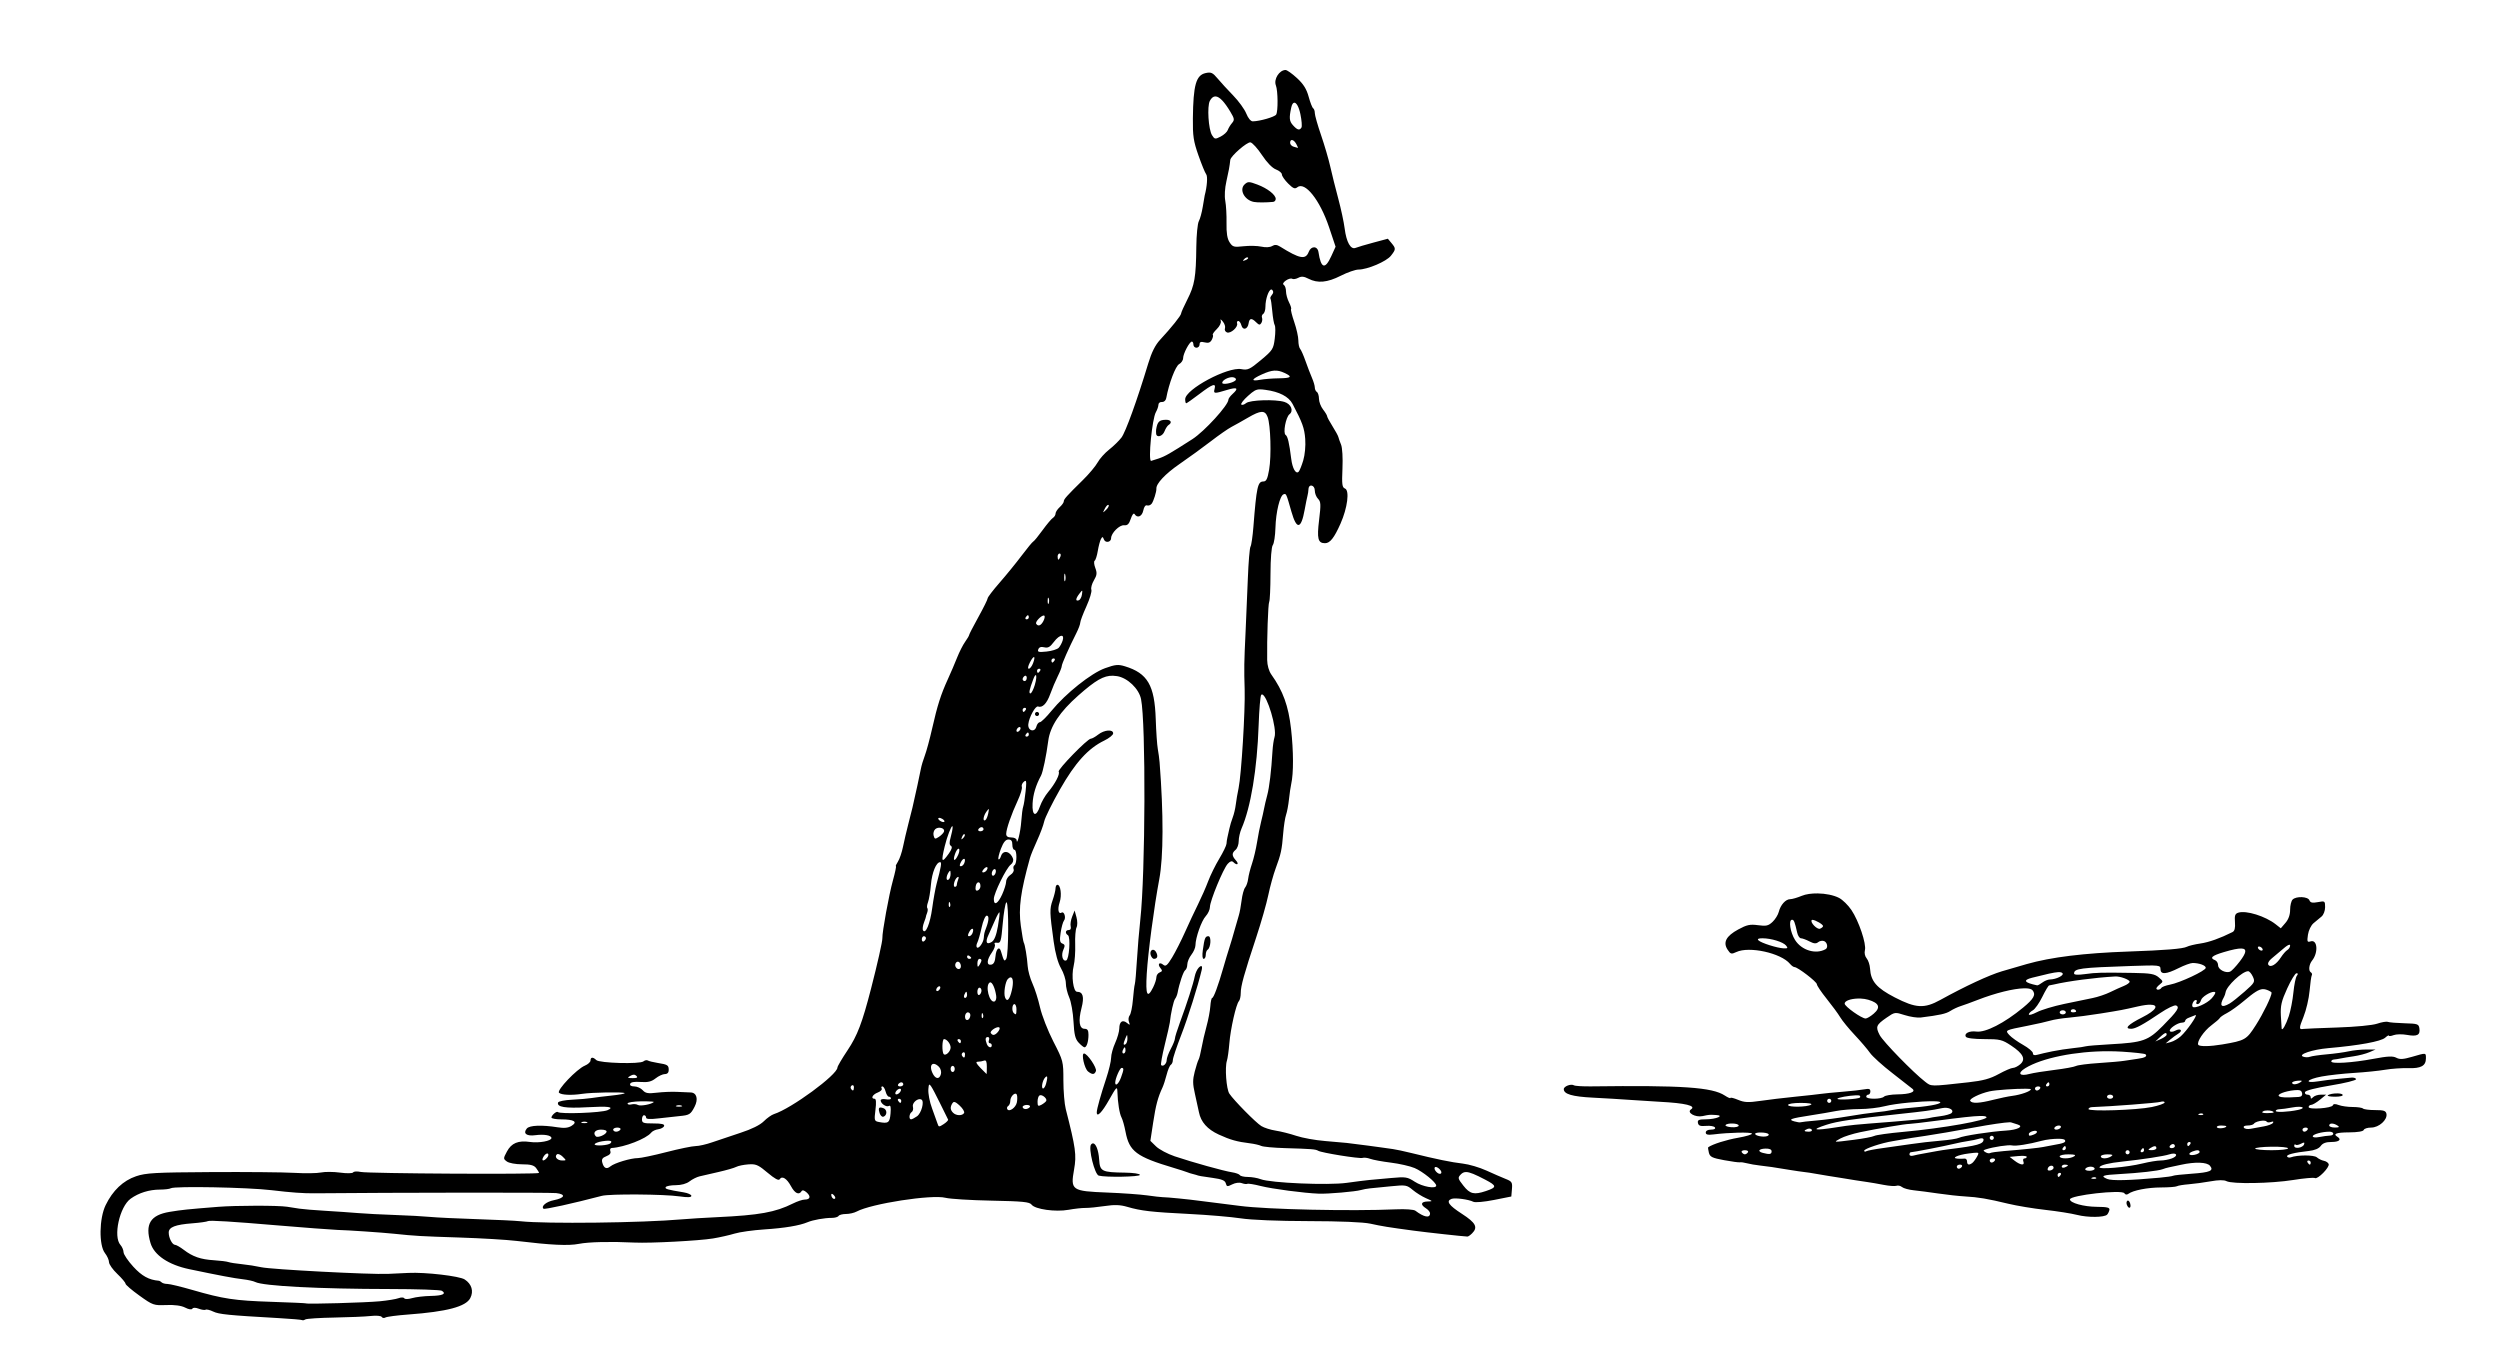 <?xml version="1.0" encoding="utf-8"?>

<svg xmlns="http://www.w3.org/2000/svg" version="1.1" viewBox="0 0 1215 664">











	<path d="m 624.771,34.016 c -3.046,0.037 -5.853,4.514 -4.693,7.484 1.017,2.604 1.111,12.654 0.133,14.193 -0.729,1.147 -7.938,3.23 -11.352,3.281 -0.98,0.015 -2.257,-1.512 -3.168,-3.789 -0.839,-2.098 -3.702,-6.048 -6.359,-8.777 -2.658,-2.729 -6.07,-6.447 -7.584,-8.264 -2.373,-2.848 -3.174,-3.21 -5.811,-2.631 -4.666,1.025 -6.012,5.803 -6.193,21.986 -0.096,8.569 0.289,11.145 2.693,18 1.543,4.4 3.243,8.546 3.777,9.215 0.782,0.978 0.428,5.956 -0.73,10.285 -0.074,0.275 -0.496,2.75 -0.938,5.5 -0.442,2.75 -1.302,5.9 -1.912,7 -0.611,1.1 -1.162,6.725 -1.225,12.5 -0.158,14.698 -0.827,18.645 -4.324,25.5 -1.683,3.3 -3.067,6.403 -3.074,6.896 -0.014,0.963 -4.712,6.834 -10.207,12.752 -2.345,2.525 -4.12,6.067 -5.762,11.5 -5.419,17.93 -10.995,33.364 -13.016,36.02 -1.185,1.558 -3.874,4.182 -5.975,5.832 -2.101,1.65 -4.619,4.461 -5.594,6.248 -0.975,1.787 -4.178,5.612 -7.117,8.5 -7.983,7.845 -9.342,9.367 -9.342,10.453 0,0.544 -0.9,1.803 -2,2.799 -1.1,0.995 -2,2.393 -2,3.105 0,0.712 -0.579,1.656 -1.285,2.096 -0.706,0.44 -2.97,3.129 -5.031,5.977 -2.061,2.847 -4.085,5.322 -4.498,5.5 -0.414,0.178 -2.952,3.247 -5.639,6.822 -2.687,3.575 -7.508,9.498 -10.715,13.164 -3.207,3.666 -5.832,7.099 -5.832,7.629 0,0.53 -2.025,4.625 -4.5,9.1 -2.475,4.474 -4.5,8.397 -4.5,8.717 0,0.32 -0.878,1.814 -1.949,3.318 -1.072,1.505 -2.82,4.949 -3.889,7.654 -1.068,2.705 -3.077,7.393 -4.461,10.418 -3.436,7.508 -5.137,12.842 -7.66,24 -1.181,5.225 -2.791,11.175 -3.576,13.223 -0.785,2.047 -1.654,4.972 -1.932,6.5 -0.443,2.439 -2.748,13.067 -4.074,18.777 -0.255,1.1 -1.164,4.7 -2.018,8 -0.854,3.3 -2.011,8.25 -2.57,11 -0.56,2.75 -1.669,6.013 -2.467,7.25 -0.797,1.238 -1.243,2.25 -0.99,2.25 0.253,0 -0.409,3.13 -1.469,6.955 -1.912,6.901 -5.243,25.167 -5.113,28.045 0.066,1.467 -2.417,12.514 -5.508,24.5 -4.292,16.644 -6.637,22.8 -11.389,29.904 -2.715,4.059 -4.936,7.841 -4.936,8.404 0,3.51 -22.425,19.969 -30.85,22.643 -1.168,0.371 -3.398,1.948 -4.955,3.506 -1.803,1.803 -5.896,3.828 -11.264,5.574 -4.638,1.508 -10.811,3.581 -13.719,4.605 -2.908,1.025 -6.573,1.863 -8.143,1.863 -1.57,0 -7.966,1.319 -14.213,2.93 -6.247,1.611 -12.482,2.922 -13.857,2.916 -3.399,-0.015 -11.359,2.377 -13.316,4.002 -1.901,1.578 -3.245,0.942 -3.984,-1.887 -0.407,-1.556 0.087,-2.309 1.982,-3.029 1.642,-0.624 2.322,-1.478 1.951,-2.445 -0.314,-0.817 -0.022,-1.517 0.648,-1.555 6.135,-0.347 16.893,-4.523 19.168,-7.441 0.578,-0.741 2.141,-1.494 3.473,-1.67 1.332,-0.176 2.608,-0.883 2.834,-1.57 0.296,-0.9 -1.152,-1.25 -5.172,-1.25 C 312.667,546 312,545.761 312,544 c 0,-1.1 0.45,-2 1,-2 0.55,0 1,0.508 1,1.129 0,0.798 1.833,0.911 6.25,0.385 3.438,-0.41 7.964,-0.907 10.059,-1.105 4.742,-0.449 5.336,-0.821 7.25,-4.521 1.908,-3.69 1.053,-6.864 -1.875,-6.955 -1.2,-0.037 -4.209,-0.167 -6.684,-0.289 -2.475,-0.122 -6.86,0.056 -9.746,0.398 -4.33,0.514 -5.538,0.303 -6.906,-1.209 C 311.436,528.824 309.597,528 308.262,528 c -1.501,0 -2.267,-0.477 -2.006,-1.25 0.28,-0.829 1.984,-1.137 5.062,-0.912 3.546,0.258 5.269,-0.155 7.297,-1.75 1.46,-1.149 3.494,-2.088 4.52,-2.088 1.18,0 1.865,-0.714 1.865,-1.941 0,-2.383 -0.494,-2.701 -5.367,-3.473 -2.127,-0.337 -4.283,-0.87 -4.793,-1.186 -0.51,-0.315 -1.472,-0.119 -2.139,0.434 -1.701,1.412 -21.41,0.857 -22.912,-0.645 -1.586,-1.586 -2.789,-1.504 -2.789,0.189 0,0.758 -1.238,1.891 -2.75,2.518 -3.916,1.623 -13.783,11.971 -12.57,13.184 1.092,1.092 6.099,1.323 11.32,0.521 4.623,-0.71 19.962,-0.973 20.582,-0.354 0.268,0.268 -2.568,0.803 -6.299,1.191 -3.731,0.388 -8.133,0.931 -9.783,1.207 -1.65,0.276 -5.908,0.64 -9.461,0.809 -3.553,0.168 -6.618,0.779 -6.811,1.357 -0.736,2.207 3.563,2.909 14.117,2.307 10.489,-0.599 13.533,-0.157 9.898,1.436 -2.885,1.264 -23.013,2.009 -24.129,0.893 C 270.528,539.86 268,542.032 268,543.123 c 0,0.483 2.138,0.885 4.75,0.893 6.266,0.02 8.154,1.186 5.061,3.125 -1.66,1.041 -3.575,1.244 -6.811,0.727 -7.658,-1.225 -13.654,-0.988 -14.963,0.59 -1.98,2.385 -0.168,3.824 4.096,3.252 4.275,-0.573 7.867,0.056 7.867,1.379 0,1.425 -6.091,2.537 -10.424,1.904 -5.709,-0.834 -9.006,0.529 -11.197,4.631 -1.825,3.416 -1.825,3.558 -0.035,4.877 1.025,0.755 4.282,1.357 7.338,1.357 4.143,0 5.834,0.447 6.875,1.82 0.759,1.002 1.395,2.066 1.412,2.365 0.046,0.787 -83.02,0.324 -86.693,-0.482 -1.697,-0.373 -3.334,-0.274 -3.639,0.219 -0.315,0.51 -3.052,0.559 -6.346,0.111 -3.185,-0.433 -7.366,-0.457 -9.291,-0.055 -1.925,0.403 -7.775,0.481 -13,0.174 -5.225,-0.307 -23.433,-0.476 -40.461,-0.375 -27.119,0.16 -31.636,0.411 -36.398,2.023 -6.302,2.133 -11.353,6.932 -14.805,14.059 C 48.204,592.184 48.016,605.185 51,609 c 1.076,1.375 1.966,3.357 1.979,4.404 0.012,1.048 1.821,3.618 4.021,5.711 2.2,2.093 4,4.234 4,4.758 0,0.524 3.038,3.128 6.75,5.789 6.532,4.682 6.953,4.829 13.051,4.588 4.078,-0.161 7.322,0.28 9.193,1.248 1.735,0.897 3.129,1.112 3.484,0.537 0.377,-0.61 1.518,-0.608 3.141,0.01 1.402,0.533 2.907,0.749 3.344,0.479 0.437,-0.27 2.087,0.135 3.666,0.9 2.748,1.332 7.314,1.788 31.871,3.182 6.05,0.343 11.174,0.785 11.389,0.982 0.214,0.197 0.889,0.046 1.5,-0.334 0.611,-0.38 6.961,-0.793 14.111,-0.918 7.15,-0.124 15.117,-0.467 17.703,-0.762 2.661,-0.303 4.97,-0.103 5.318,0.461 0.339,0.549 1.14,0.674 1.779,0.279 0.639,-0.395 5.669,-1.051 11.18,-1.459 18.754,-1.388 27.934,-3.824 30.082,-7.979 1.734,-3.354 0.691,-6.827 -2.721,-9.057 -2.539,-1.659 -19.079,-3.581 -27.342,-3.176 -2.75,0.135 -7.25,0.346 -10,0.469 -8.431,0.376 -56.719,-2.159 -61.5,-3.229 -2.475,-0.554 -6.75,-1.226 -9.5,-1.494 -2.75,-0.268 -5.675,-0.73 -6.5,-1.025 -0.825,-0.295 -3.975,-0.689 -7,-0.877 -6.471,-0.401 -10.308,-1.722 -14.68,-5.057 C 87.567,606.093 85.669,605 85.102,605 83.737,605 82,601.662 82,599.041 c 0,-2.658 3.114,-3.87 11.621,-4.523 3.6,-0.277 6.953,-0.756 7.453,-1.064 0.759,-0.469 12.128,0.229 33.426,2.051 11.506,0.984 27.302,2.18 29.5,2.234 4.96,0.122 21.629,1.252 27.5,1.863 10.471,1.091 12.605,1.213 32,1.842 10.45,0.339 22.825,1.077 27.5,1.641 16.931,2.04 25.222,2.43 30.338,1.428 4.807,-0.942 15.358,-1.181 27.162,-0.617 7.581,0.362 31.224,-0.882 38,-2 3.3,-0.544 8.025,-1.611 10.5,-2.369 2.475,-0.758 9,-1.673 14.5,-2.033 9.872,-0.646 17.101,-1.854 21,-3.508 2.593,-1.1 8.27,-2.111 11.717,-2.088 1.495,0.01 2.985,-0.413 3.311,-0.939 C 407.853,590.431 409.471,590 411.125,590 c 1.654,0 3.99,-0.531 5.191,-1.18 7.107,-3.84 36.556,-8.399 43.213,-6.689 2.184,0.561 12.227,1.183 22.316,1.383 15.249,0.302 18.54,0.631 19.5,1.939 1.66,2.263 11.656,3.661 17.957,2.512 2.858,-0.521 6.547,-0.928 8.197,-0.904 1.65,0.024 5.872,-0.389 9.383,-0.916 4.795,-0.72 7.532,-0.622 11,0.393 6.69,1.957 11.652,2.526 30.117,3.453 9.075,0.456 20.325,1.414 25,2.129 5.155,0.789 18.14,1.318 33,1.344 15.263,0.026 26.574,0.497 30,1.248 5.748,1.261 8.604,1.721 21,3.389 6.318,0.85 23.934,2.783 26.178,2.873 0.373,0.015 1.386,-0.681 2.25,-1.545 2.96,-2.96 1.835,-5.128 -4.928,-9.502 -6.435,-4.162 -7.851,-6.194 -5.059,-7.266 1.668,-0.64 8.329,0.247 10.621,1.414 0.869,0.443 5.305,0.049 10,-0.889 L 734.5,581.5 l 0.303,-3.607 c 0.273,-3.263 -0.013,-3.731 -3,-4.912 -1.816,-0.718 -6.044,-2.558 -9.393,-4.088 -3.349,-1.53 -8.524,-3.055 -11.5,-3.391 C 705.459,564.887 697.978,563.349 686,560.385 c -3.575,-0.885 -7.625,-1.751 -9,-1.928 -1.375,-0.176 -3.85,-0.525 -5.5,-0.775 -2.552,-0.387 -8.704,-1.19 -17,-2.217 -1.1,-0.136 -5.825,-0.554 -10.5,-0.926 -4.675,-0.372 -10.975,-1.507 -14,-2.521 -3.025,-1.015 -7.525,-2.152 -10,-2.527 -2.475,-0.375 -5.625,-1.379 -7,-2.229 C 610.312,545.6 599.651,534.789 597.459,531.5 c -1.458,-2.187 -2.24,-12.805 -1.18,-16 0.365,-1.1 0.896,-4.875 1.18,-8.389 0.576,-7.121 3.287,-19.097 4.654,-20.561 0.488,-0.522 0.887,-2.283 0.887,-3.912 0,-3.432 1.575,-9.104 7.539,-27.139 2.365,-7.15 5,-16.375 5.855,-20.5 0.856,-4.125 2.473,-9.975 3.596,-13 2.565,-6.913 3.003,-8.951 3.645,-17 0.285,-3.575 0.914,-7.625 1.398,-9 0.484,-1.375 1.118,-4.75 1.408,-7.5 0.29,-2.75 0.783,-6.125 1.094,-7.5 1.171,-5.175 1.141,-15.873 -0.076,-26.68 -1.268,-11.263 -3.885,-18.488 -9.613,-26.537 -1.148,-1.613 -1.959,-4.456 -1.996,-7 -0.151,-10.328 0.442,-27.369 0.984,-28.283 0.326,-0.55 0.609,-6.668 0.629,-13.596 0.022,-7.486 0.479,-13.166 1.125,-14 0.598,-0.772 1.174,-4.554 1.281,-8.404 0.213,-7.68 2.165,-15.678 3.975,-16.281 1.264,-0.421 1.244,-0.468 3.814,8.531 2.527,8.85 4.693,8.512 6.41,-1.002 0.521,-2.886 1.135,-5.923 1.363,-6.748 0.229,-0.825 0.45,-2.288 0.492,-3.25 0.121,-2.769 3.076,-2.118 3.076,0.678 0,1.336 0.71,3.139 1.576,4.006 1.363,1.363 1.432,2.741 0.516,10.236 -1.12,9.153 -0.568,11.33 2.875,11.33 2.416,0 4.436,-2.551 7.523,-9.5 3.406,-7.665 4.488,-16.187 2.166,-17.078 -1.371,-0.526 -1.558,-2.01 -1.217,-9.664 0.23,-5.16 -0.059,-10.163 -0.672,-11.65 -0.591,-1.434 -1.181,-3.1 -1.311,-3.701 -0.129,-0.601 -1.409,-2.955 -2.846,-5.23 -1.436,-2.275 -2.621,-4.483 -2.633,-4.906 C 644.966,201.846 644.076,200.375 643,199 c -1.076,-1.375 -1.966,-3.711 -1.979,-5.191 C 641.009,192.329 640.55,190.84 640,190.5 c -0.55,-0.34 -1,-1.311 -1,-2.158 0,-0.847 -0.621,-2.958 -1.379,-4.691 -0.758,-1.733 -2.167,-5.4 -3.131,-8.15 -0.964,-2.75 -2.143,-5.427 -2.621,-5.949 C 631.391,169.028 631,167.186 631,165.457 c 0,-1.729 -0.901,-5.763 -2.002,-8.965 -1.101,-3.201 -1.796,-6.029 -1.541,-6.283 0.254,-0.254 -0.193,-1.732 -0.996,-3.285 C 625.658,145.371 625,142.979 625,141.609 c 0,-1.37 -0.484,-2.789 -1.074,-3.154 -0.671,-0.415 -0.296,-1.208 1.002,-2.117 1.141,-0.799 2.515,-1.182 3.053,-0.85 0.538,0.332 1.884,0.119 2.99,-0.473 1.521,-0.814 2.733,-0.704 4.971,0.453 4.442,2.297 9.124,1.862 15.668,-1.457 3.24,-1.643 7.112,-2.993 8.604,-3 4.391,-0.021 13.577,-3.929 15.764,-6.709 2.464,-3.133 2.482,-3.53 0.273,-6.182 l -1.75,-2.102 -7,1.875 c -3.85,1.031 -7.754,2.186 -8.676,2.568 -2.374,0.984 -4.484,-2.764 -5.326,-9.463 -0.38,-3.025 -1.781,-9.55 -3.111,-14.5 C 649.056,91.55 647.316,84.575 646.52,81 645.723,77.425 643.705,70.527 642.035,65.672 640.366,60.816 639,56.005 639,54.98 c 0,-1.025 -0.362,-2.085 -0.803,-2.357 -0.441,-0.273 -1.427,-2.798 -2.193,-5.611 -1.023,-3.758 -2.53,-6.165 -5.676,-9.064 -2.355,-2.171 -4.857,-3.94 -5.557,-3.932 z m -34.297,12.857 c 0.135,-0.013 0.272,-0.013 0.412,0 1.867,0.171 4.185,2.627 7.061,7.426 2.017,3.366 2.11,3.992 0.816,5.5 -0.803,0.936 -1.73,2.465 -2.061,3.398 -0.33,0.934 -1.885,2.363 -3.457,3.176 -2.668,1.38 -2.947,1.334 -4.201,-0.674 -1.739,-2.785 -2.454,-14.066 -1.057,-16.678 0.717,-1.339 1.541,-2.058 2.486,-2.148 z m 38.57,3.033 c 1.014,-0.025 2.206,1.989 2.951,5.58 0.626,3.017 0.858,5.942 0.514,6.5 -0.94,1.521 -1.996,1.24 -4.105,-1.094 -1.813,-2.006 -1.962,-3.53 -0.854,-8.643 0.343,-1.58 0.886,-2.329 1.494,-2.344 z m -1.225,18.141 C 628.441,68.019 629.302,68.696 630,70 c 0.589,1.1 0.942,1.949 0.785,1.885 -0.157,-0.064 -1.073,-0.323 -2.035,-0.574 -0.963,-0.252 -1.75,-1.1 -1.75,-1.885 0,-0.91 0.338,-1.357 0.82,-1.379 z m -20.096,1.139 c 0.954,0.184 3.481,2.975 5.617,6.203 2.382,3.6 5.001,6.293 6.771,6.961 1.588,0.599 2.887,1.701 2.887,2.447 0,0.747 1.362,2.719 3.025,4.383 2.409,2.409 3.311,2.786 4.436,1.854 3.691,-3.063 11.026,6.136 15.467,19.402 l 3.168,9.465 -2.072,4.549 c -3.05,6.695 -5.035,6.08 -6.246,-1.938 -0.461,-3.052 -3.601,-3.107 -4.75,-0.084 -1.486,3.909 -4.364,3.375 -13.891,-2.574 -1.559,-0.973 -2.61,-1.049 -3.887,-0.277 -1.054,0.637 -3.142,0.753 -5.25,0.289 -1.925,-0.423 -5.815,-0.509 -8.645,-0.191 -4.69,0.527 -5.288,0.357 -6.771,-1.906 -1.148,-1.751 -1.589,-4.513 -1.496,-9.375 0.072,-3.791 -0.198,-8.646 -0.604,-10.789 -0.442,-2.336 -0.223,-6.14 0.547,-9.5 1.123,-4.905 1.56,-7.314 1.885,-10.393 0.198,-1.872 8.207,-8.834 9.809,-8.525 z m -0.648,19.352 c -0.842,-0.017 -1.376,0.33 -2.148,1.029 -2.844,2.574 -0.135,7.733 4.506,8.58 1.725,0.315 5.804,0.302 9.316,-0.029 0.688,-0.065 1.25,-0.714 1.25,-1.443 0,-2.009 -3.981,-5.122 -8.932,-6.986 -2.002,-0.754 -3.15,-1.134 -3.992,-1.15 z m -0.865,36.537 c 0.13,0.004 0.239,0.042 0.316,0.119 0.308,0.308 -0.248,0.867 -1.234,1.242 -1.425,0.543 -1.541,0.427 -0.561,-0.561 0.509,-0.513 1.09,-0.812 1.479,-0.801 z m 11.576,15.631 c 0.174,-0.031 0.34,0.024 0.494,0.178 0.711,0.711 0.675,1.463 -0.115,2.416 -0.632,0.761 -0.966,1.569 -0.742,1.793 0.224,0.224 0.629,2.973 0.9,6.107 0.271,3.134 0.808,6.204 1.191,6.824 0.383,0.62 0.392,3.556 0.021,6.523 -0.635,5.08 -1.026,5.689 -6.721,10.447 -5.436,4.542 -6.397,4.988 -9.496,4.406 C 596.676,178.154 576,189.228 576,194.033 c 0,1.082 0.219,1.967 0.488,1.967 0.269,0 3.152,-2.025 6.406,-4.5 6.511,-4.951 8.184,-5.517 7.395,-2.5 -0.621,2.375 -0.217,2.412 5.961,0.537 5.095,-1.546 5.951,-0.934 2.75,1.963 -1.1,0.995 -2,2.231 -2,2.746 0,2.659 -11.651,15.429 -17.5,19.18 -11.02,7.067 -13.134,8.28 -16.398,9.404 -1.87,0.644 -3.521,1.17 -3.668,1.17 -1.513,0 0.495,-20.477 2.322,-23.684 0.685,-1.201 1.244,-2.839 1.244,-3.639 0,-0.8 0.77,-1.393 1.711,-1.316 0.988,0.08 1.867,-0.706 2.078,-1.861 1.299,-7.097 4.512,-15.59 6.248,-16.52 1.079,-0.578 1.963,-1.899 1.963,-2.936 0,-2.141 3.113,-8.029 4.25,-8.039 0.412,-0.003 0.75,0.669 0.75,1.494 0,0.825 0.675,1.5 1.5,1.5 0.825,0 1.5,-0.725 1.5,-1.609 0,-1.209 0.611,-1.454 2.461,-0.99 1.801,0.452 2.729,0.115 3.465,-1.26 0.553,-1.033 0.781,-2.1 0.508,-2.373 -0.273,-0.273 0.594,-1.547 1.928,-2.83 1.333,-1.283 2.21,-3.031 1.949,-3.885 -0.346,-1.132 -0.064,-1.052 1.039,0.295 0.832,1.016 1.273,2.473 0.979,3.24 -0.294,0.767 0.151,1.658 0.99,1.98 1.776,0.681 5.492,-2.634 4.91,-4.381 -0.218,-0.653 0.041,-1.188 0.572,-1.188 0.532,0 1.213,0.948 1.516,2.105 0.686,2.624 3.074,1.988 3.504,-0.934 0.383,-2.601 1.459,-2.75 3.699,-0.51 1.337,1.337 1.822,1.403 2.479,0.34 0.449,-0.727 0.603,-1.879 0.342,-2.561 -0.262,-0.682 0.004,-1.535 0.592,-1.898 0.587,-0.363 1.068,-1.918 1.068,-3.453 0,-3.77 1.57,-8.168 2.787,-8.385 z m 1.484,39.418 c 1.678,-0.11 3.19,0.276 5.021,1.127 4.029,1.871 3.307,2.536 -2.836,2.609 -3.049,0.036 -7.099,0.358 -9,0.715 -4.699,0.882 -4.349,-0.268 0.793,-2.602 2.499,-1.134 4.343,-1.74 6.021,-1.85 z m -20.289,3.186 c 0.28,0.014 0.539,0.06 0.764,0.146 0.931,0.357 1.209,0.958 0.672,1.449 -1.48,1.352 -6.418,2.237 -6.418,1.15 0,-1.312 3.024,-2.845 4.982,-2.746 z m 13.463,5.922 c 0.703,0.005 1.522,0.095 2.555,0.234 6.768,0.911 11.294,3.259 13.186,6.842 4.794,9.08 5.753,11.736 6.15,17.035 0.252,3.361 -0.153,7.722 -0.969,10.434 -0.771,2.563 -1.773,5.031 -2.227,5.484 -1.353,1.353 -3.033,-1.579 -3.617,-6.318 -0.942,-7.636 -1.716,-10.942 -2.707,-11.555 -1.373,-0.849 0.074,-8.657 1.865,-10.062 2.143,-1.682 0.779,-4.99 -2.473,-5.994 -4.395,-1.357 -16.733,-0.971 -18.604,0.582 -0.91,0.755 -1.96,1.065 -2.336,0.689 -0.376,-0.376 1.097,-2.271 3.273,-4.213 2.725,-2.431 3.794,-3.174 5.902,-3.158 z m 0.695,10.949 c 1.447,-0.051 2.272,0.777 2.916,2.471 1.463,3.847 1.898,18.914 0.74,25.6 -0.788,4.547 -1.379,5.75 -2.828,5.75 -2.719,0 -3.296,2.633 -4.812,22 -0.366,4.675 -1.001,9.02 -1.412,9.656 -0.411,0.636 -0.992,7.611 -1.291,15.5 -0.299,7.889 -0.794,19.519 -1.098,25.844 -0.726,15.097 -0.771,17.912 -0.451,28 0.324,10.231 -1.607,41.71 -2.945,48 -0.527,2.475 -1.143,6.075 -1.369,8 -0.226,1.925 -0.895,4.749 -1.486,6.275 -0.591,1.527 -1.329,4.002 -1.641,5.5 -0.312,1.498 -0.735,3.4 -0.939,4.225 -0.204,0.825 -0.405,2.201 -0.447,3.059 -0.042,0.857 -1.619,4.123 -3.506,7.256 -1.886,3.133 -4.318,8.07 -5.404,10.973 -1.086,2.902 -3.31,7.962 -4.941,11.244 -1.631,3.282 -4.47,9.344 -6.311,13.469 -1.84,4.125 -4.647,9.652 -6.236,12.283 -2.356,3.899 -3.153,4.566 -4.309,3.607 -1.892,-1.57 -2.986,-0.339 -1.398,1.574 1.026,1.236 0.961,1.625 -0.357,2.131 -0.887,0.34 -1.613,1.401 -1.613,2.357 0,0.957 -0.707,3.158 -1.572,4.893 -2.851,5.715 -3.737,3.839 -3.109,-6.596 0.623,-10.348 3.533,-32.328 6.088,-45.975 2.047,-10.933 2.104,-31.654 0.156,-56.775 -0.128,-1.65 -0.52,-4.575 -0.871,-6.5 -0.351,-1.925 -0.802,-8.45 -1.002,-14.5 -0.545,-16.474 -3.964,-22.331 -15.002,-25.693 -3.263,-0.994 -4.653,-0.857 -9.646,0.939 -6.77,2.436 -19.114,12.265 -26.041,20.736 -2.475,3.027 -5.009,5.508 -5.633,5.512 -0.623,0.004 -1.38,0.946 -1.68,2.094 -0.806,3.083 -4.267,2.088 -3.93,-1.129 0.354,-3.371 3.475,-9.054 4.723,-8.6 2.118,0.772 4.27,-1.427 5.936,-6.062 0.948,-2.638 2.593,-6.526 3.654,-8.641 1.062,-2.114 1.93,-4.322 1.93,-4.904 0,-1.047 3.384,-8.699 7.09,-16.033 1.051,-2.079 1.91,-4.379 1.91,-5.111 0,-0.732 1.345,-4.296 2.988,-7.92 1.643,-3.624 2.728,-7.262 2.412,-8.086 -0.316,-0.824 0.238,-2.872 1.23,-4.553 1.493,-2.527 1.61,-3.575 0.676,-6.049 -0.621,-1.646 -0.758,-3.22 -0.305,-3.5 0.453,-0.28 1.139,-2.421 1.523,-4.756 0.385,-2.335 1.068,-4.919 1.52,-5.744 0.709,-1.297 0.908,-1.272 1.471,0.188 0.718,1.864 3.484,1.339 3.484,-0.66 0,-2.437 4.066,-6.489 6.277,-6.256 1.663,0.175 2.428,-0.56 3.293,-3.17 0.675,-2.036 1.413,-2.938 1.838,-2.25 1.327,2.147 3.636,1.175 4.227,-1.777 0.35,-1.752 1.078,-2.738 1.814,-2.455 0.676,0.26 1.69,-0.112 2.252,-0.824 0.902,-1.143 2.4,-5.904 2.297,-7.301 -0.18,-2.423 4.305,-7.207 11.219,-11.965 4.556,-3.136 11.433,-8.127 15.283,-11.094 3.85,-2.967 8.35,-6.099 10,-6.961 1.65,-0.862 5.25,-2.882 8,-4.488 3.126,-1.826 5.194,-2.756 6.641,-2.807 z M 566.75,204.016 c -3.351,0.023 -4.265,0.911 -4.869,4.734 -0.065,0.412 -0.065,1.312 0,2 0.206,2.176 3.13,1.351 4.082,-1.152 0.502,-1.322 1.391,-2.698 1.975,-3.059 1.826,-1.129 1.162,-2.539 -1.188,-2.523 z m -28.125,41.348 c 0.056,0.008 0.105,0.032 0.146,0.074 0.335,0.335 -0.203,1.387 -1.197,2.336 -1.728,1.65 -1.754,1.623 -0.609,-0.609 0.576,-1.124 1.271,-1.859 1.66,-1.801 z M 514.969,269 c 0.533,0 0.709,0.675 0.393,1.5 -0.317,0.825 -0.753,1.5 -0.969,1.5 C 514.176,272 514,271.325 514,270.5 c 0,-0.825 0.436,-1.5 0.969,-1.5 z m 2.461,9.795 c 0.078,-0.042 0.169,0.11 0.264,0.475 0.253,0.973 0.237,2.323 -0.037,3 -0.274,0.677 -0.481,-0.12 -0.461,-1.77 0.013,-1.031 0.105,-1.635 0.234,-1.705 z m 8.479,8.291 c 0.155,0.054 0.081,0.65 -0.08,1.836 -0.181,1.332 -0.891,2.608 -1.578,2.834 -1.678,0.553 -1.526,-0.816 0.361,-3.256 0.757,-0.979 1.141,-1.468 1.297,-1.414 z m -16.441,3.375 c 0.06,0.022 0.126,0.117 0.195,0.289 0.277,0.688 0.277,1.812 0,2.5 -0.277,0.688 -0.504,0.125 -0.504,-1.25 0,-1.031 0.128,-1.606 0.309,-1.539 z M 499.559,299 c 0.243,0 0.441,0.45 0.441,1 0,0.55 -0.476,1 -1.059,1 -0.582,0 -0.781,-0.45 -0.441,-1 0.34,-0.55 0.816,-1 1.059,-1 z m 7.59,0.139 c 0.183,-0.023 0.335,0.011 0.439,0.115 0.316,0.316 0.071,1.513 -0.543,2.66 -1.172,2.19 -2.561,2.678 -3.463,1.219 -0.556,-0.9 2.288,-3.834 3.566,-3.994 z m 8.838,9.859 c 0.658,0.048 0.916,0.779 0.475,2.252 -0.371,1.238 -1.244,2.851 -1.939,3.586 -0.695,0.735 -3.344,1.553 -5.887,1.818 -3.893,0.406 -4.53,0.234 -4.025,-1.08 0.405,-1.055 1.345,-1.373 2.902,-0.982 1.778,0.446 2.823,-0.124 4.584,-2.506 1.537,-2.079 3.045,-3.149 3.891,-3.088 z m -13.438,10.346 c 0.32,0.097 0.224,1.123 -0.496,3.018 C 501.501,323.813 500.578,325 500,325 c -0.616,0 -0.388,-1.281 0.549,-3.094 0.945,-1.827 1.68,-2.659 2,-2.562 z M 512.059,320 c 0.582,0 0.781,0.45 0.441,1 -0.34,0.55 -0.816,1 -1.059,1 C 511.199,322 511,321.55 511,321 c 0,-0.55 0.476,-1 1.059,-1 z m -7,5 c 0.582,0 0.781,0.45 0.441,1 -0.34,0.55 -0.816,1 -1.059,1 C 504.199,327 504,326.55 504,326 c 0,-0.55 0.476,-1 1.059,-1 z m -1.666,3.105 c 0.42,0.1 0.348,2.027 -0.482,4.797 -0.675,2.254 -1.637,4.098 -2.137,4.098 -0.876,0 -0.507,-1.826 1.389,-6.889 0.55,-1.469 0.978,-2.066 1.23,-2.006 z m -5.004,0.277 c 0.359,0.016 0.611,0.415 0.611,1.059 0,0.857 -0.45,1.559 -1,1.559 -0.55,0 -1,-0.424 -1,-0.941 0,-0.518 0.45,-1.219 1,-1.559 0.138,-0.085 0.269,-0.122 0.389,-0.117 z m 42.504,0.023 c 0.649,0.016 1.31,0.081 1.998,0.191 5.091,0.814 10.624,6.113 11.654,11.16 2.372,11.618 2.126,84.778 -0.359,107.242 -0.578,5.225 -1.322,14.115 -1.652,19.756 -0.33,5.641 -0.783,10.816 -1.006,11.5 -0.223,0.684 -0.641,4.103 -0.93,7.598 -0.289,3.494 -0.999,6.925 -1.578,7.623 -0.58,0.698 -0.737,2.114 -0.35,3.146 0.615,1.639 0.495,1.707 -0.939,0.541 -2.176,-1.769 -3.725,-0.677 -3.752,2.645 -0.012,1.48 -0.912,4.653 -2,7.051 -1.088,2.398 -1.979,5.65 -1.979,7.229 0,1.578 -1.089,6.142 -2.418,10.141 -2.586,7.779 -4.506,14.644 -4.553,16.271 -0.081,2.818 2.491,0.245 5.998,-6 3.551,-6.323 3.94,-6.71 4.023,-4 0.166,5.418 1.019,10.76 2.014,12.619 0.538,1.005 1.411,4.11 1.939,6.898 1.817,9.579 5.253,12.152 23.496,17.596 2.75,0.821 5.675,1.761 6.5,2.092 0.825,0.33 1.95,0.69 2.5,0.797 0.55,0.107 1.337,0.318 1.75,0.471 1.403,0.519 2.248,0.672 8.129,1.48 4.45,0.612 5.994,1.257 6.357,2.648 0.43,1.645 0.76,1.697 3.123,0.496 1.542,-0.783 3.473,-1.032 4.641,-0.596 1.1,0.411 2.322,0.562 2.715,0.336 0.393,-0.226 3.318,0.249 6.5,1.057 5.575,1.415 21.039,3.453 28.285,3.727 4.369,0.165 17.857,-1.006 20.379,-1.77 1.034,-0.313 3.059,-0.683 4.5,-0.822 1.441,-0.14 6.011,-0.594 10.154,-1.01 7.144,-0.717 7.687,-0.625 10.537,1.773 1.653,1.391 4.565,3.208 6.469,4.037 3.417,1.488 3.425,1.507 0.711,1.588 -3.235,0.096 -3.565,1.556 -0.75,3.314 1.1,0.687 2,1.789 2,2.449 0,2.457 -2.877,1.939 -7.143,-1.285 -0.765,-0.578 -4.848,-0.87 -9.357,-0.67 -21.85,0.971 -62.885,0.07 -76,-1.67 -4.95,-0.657 -10.35,-1.339 -12,-1.516 -1.65,-0.176 -5.025,-0.6 -7.5,-0.943 -5.184,-0.719 -15.795,-1.768 -18,-1.779 -0.825,-0.004 -4.2,-0.393 -7.5,-0.863 -3.3,-0.471 -12.051,-1.092 -19.447,-1.381 -17.221,-0.671 -17.851,-1.112 -16.051,-11.213 1.256,-7.044 0.783,-10.477 -4.043,-29.361 -0.632,-2.475 -1.152,-8.734 -1.152,-13.908 -10e-4,-9.29 -0.061,-9.525 -4.883,-18.938 -2.686,-5.242 -5.598,-12.71 -6.473,-16.594 -0.874,-3.884 -2.524,-9.086 -3.664,-11.561 -1.14,-2.475 -2.194,-6.3 -2.34,-8.5 -0.288,-4.336 -1.309,-10.469 -1.904,-11.432 -0.204,-0.33 -0.842,-3.978 -1.416,-8.107 -1.201,-8.634 -0.132,-16.567 4.436,-32.961 0.383,-1.375 1.941,-5.2 3.463,-8.5 1.522,-3.3 3.079,-7.486 3.461,-9.301 0.382,-1.815 3.819,-8.79 7.639,-15.5 7.447,-13.082 13.708,-19.988 21.572,-23.795 2.366,-1.145 4.303,-2.718 4.303,-3.494 0,-2.082 -4.322,-1.732 -7.273,0.59 -1.398,1.1 -3.012,2 -3.586,2 -1.622,0 -16.247,15.018 -15.617,16.037 0.717,1.16 -1.703,5.833 -5.125,9.9 -1.471,1.748 -3.245,4.841 -3.943,6.871 -1.906,5.543 -3.948,4.804 -3.619,-1.309 0.24,-4.459 1.574,-8.874 4.102,-13.561 0.905,-1.679 2.564,-9.661 3.52,-16.943 0.919,-7.004 5.618,-14.071 14.643,-22.023 8.295,-7.31 12.249,-9.678 16.793,-9.566 z m 72.482,9.107 c 2.385,0.194 7.377,16.553 6.041,20.738 -0.395,1.236 -0.838,4.273 -0.986,6.748 -0.586,9.79 -1.518,17.614 -2.557,21.463 -0.6,2.221 -1.292,5.162 -1.539,6.537 -0.247,1.375 -0.909,4.3 -1.469,6.5 -0.56,2.2 -1.436,6.645 -1.945,9.877 -0.51,3.232 -1.616,7.908 -2.459,10.391 -0.843,2.483 -1.681,5.795 -1.863,7.361 -0.182,1.566 -0.841,3.459 -1.463,4.209 -0.622,0.75 -1.396,3.569 -1.717,6.264 -0.321,2.695 -0.944,6.023 -1.385,7.398 -0.441,1.375 -1.351,4.525 -2.021,7 -0.671,2.475 -1.805,6.3 -2.521,8.5 -0.716,2.2 -2.071,6.7 -3.012,10 -2.414,8.469 -4.646,14.5 -5.365,14.502 -0.338,8e-4 -0.739,1.828 -0.893,4.061 -0.153,2.233 -0.987,6.619 -1.852,9.748 -0.865,3.129 -1.949,7.826 -2.41,10.438 -0.461,2.611 -1.115,5.194 -1.453,5.742 -0.338,0.548 -1.18,3.175 -1.871,5.84 -1.025,3.953 -1.009,5.934 0.094,10.758 0.744,3.252 1.621,7.262 1.947,8.912 0.947,4.792 4.08,8.33 9.645,10.891 5.561,2.559 8.912,3.502 15.105,4.252 2.159,0.261 4.634,0.83 5.5,1.264 0.866,0.433 6.074,0.919 11.574,1.08 13.081,0.383 14.905,0.527 16.121,1.279 1.598,0.988 20.172,3.972 21.6,3.471 0.703,-0.247 2.38,-0.041 3.725,0.457 1.345,0.498 5.845,1.327 10,1.842 4.156,0.515 9.355,1.699 11.555,2.631 3.969,1.682 10.5,6.987 10.5,8.529 0,1.743 -6.714,0.548 -10.377,-1.848 -3.603,-2.357 -4.414,-2.487 -11.5,-1.842 -4.193,0.382 -8.973,0.815 -10.623,0.963 -1.65,0.148 -6.6,0.774 -11,1.391 -8.999,1.261 -37.002,0.071 -41.814,-1.777 -1.548,-0.595 -4.335,-1.082 -6.191,-1.082 -1.857,0 -3.623,-0.399 -3.926,-0.889 -0.302,-0.489 -2.016,-1.113 -3.809,-1.385 -3.974,-0.603 -19.214,-4.848 -27.836,-7.752 -3.48,-1.172 -7.569,-3.345 -9.086,-4.828 l -2.758,-2.697 1.367,-8.975 c 1.284,-8.427 2.291,-12.196 4.531,-16.975 0.516,-1.1 1.42,-3.893 2.008,-6.207 0.588,-2.314 1.506,-4.48 2.041,-4.811 0.535,-0.331 0.973,-1.363 0.973,-2.295 0,-0.931 1.834,-6.416 4.076,-12.189 3.221,-8.293 8.164,-23.98 9.926,-31.498 0.495,-2.11 -0.058,-2.587 -1.418,-1.227 -0.778,0.778 -1.662,2.722 -1.965,4.32 -0.64,3.382 -3.771,13.124 -7.209,22.428 -1.325,3.587 -2.41,7.076 -2.41,7.754 0,0.678 -0.9,2.911 -2,4.963 -1.1,2.052 -2,4.499 -2,5.438 0,1.803 -1.749,3.409 -2.689,2.469 -0.306,-0.306 0.48,-4.74 1.746,-9.852 1.266,-5.112 2.371,-9.968 2.455,-10.793 0.46,-4.512 1.826,-10.638 2.582,-11.578 0.477,-0.593 1.025,-1.943 1.219,-3 0.832,-4.541 2.817,-10.384 3.715,-10.939 0.535,-0.331 0.982,-1.586 0.994,-2.791 0.012,-1.205 0.903,-3.316 1.979,-4.691 1.076,-1.375 1.966,-3.431 1.979,-4.568 0.04,-3.75 2.934,-11.961 4.996,-14.174 1.114,-1.196 2.033,-3.206 2.043,-4.467 0.024,-2.974 6.43,-18.523 8.635,-20.959 1.16,-1.282 2.026,-1.554 2.725,-0.855 1.82,1.82 2.987,1.084 1.277,-0.805 -2.049,-2.264 -2.088,-3.567 -0.154,-5.172 0.825,-0.685 1.5,-2.584 1.5,-4.221 0,-1.637 0.619,-4.396 1.377,-6.129 4.481,-10.249 7.578,-28.939 8.309,-50.15 0.265,-7.7 0.828,-14.36 1.25,-14.801 0.133,-0.139 0.28,-0.199 0.439,-0.186 z M 498.059,344 c 0.582,0 0.781,0.45 0.441,1 -0.34,0.55 -0.816,1 -1.059,1 C 497.199,346 497,345.55 497,345 c 0,-0.55 0.476,-1 1.059,-1 z M 504,346 c -0.55,0 -1,0.45 -1,1 0,0.55 0.45,1 1,1 0.55,0 1,-0.45 1,-1 0,-0.55 -0.45,-1 -1,-1 z m -8.365,7.338 c 0.222,0.046 0.365,0.236 0.365,0.545 0,0.55 -0.45,1.277 -1,1.617 -0.55,0.34 -1,0.167 -1,-0.383 0,-0.55 0.45,-1.277 1,-1.617 0.138,-0.085 0.269,-0.137 0.389,-0.16 0.09,-0.017 0.172,-0.017 0.246,-0.002 z M 499.559,356 c 0.243,0 0.441,0.45 0.441,1 0,0.55 -0.476,1 -1.059,1 -0.582,0 -0.781,-0.45 -0.441,-1 0.34,-0.55 0.816,-1 1.059,-1 z m -1.23,23.498 c 0.543,-0.03 0.509,1.278 0.113,5.107 -0.335,3.242 -0.859,6.57 -1.166,7.395 -0.307,0.825 -0.733,4.084 -0.947,7.244 -0.348,5.144 -2.107,12.135 -2.266,9.006 -0.035,-0.688 -1.188,-1.25 -2.562,-1.25 -1.72,0 -2.496,-0.546 -2.486,-1.75 0.019,-2.345 2.507,-9.538 5.582,-16.141 1.381,-2.964 2.289,-5.968 2.018,-6.676 -0.272,-0.708 0.166,-1.835 0.973,-2.504 0.318,-0.264 0.561,-0.422 0.742,-0.432 z m -17.807,13.738 c 0.117,0.11 0.009,0.764 -0.236,2.047 -0.289,1.51 -0.92,2.992 -1.404,3.291 -1.39,0.859 -1.025,-1.992 0.525,-4.113 0.657,-0.898 0.998,-1.334 1.115,-1.225 z m -24.156,4.248 c 0.399,-0.043 1.04,0.148 1.635,0.516 0.793,0.49 1.216,1.116 0.941,1.391 -0.275,0.275 -1.148,0.1 -1.941,-0.391 -0.793,-0.49 -1.216,-1.116 -0.941,-1.391 0.069,-0.069 0.174,-0.111 0.307,-0.125 z m 6.492,4.057 c 0.074,0.038 0.115,0.187 0.119,0.465 0.013,0.829 -0.42,3.056 -0.963,4.949 -0.7,2.442 -0.66,3.646 0.141,4.141 0.777,0.48 0.441,1.665 -1.08,3.801 -3.438,4.828 -3.8,4.147 -1.93,-3.633 1.155,-4.807 3.198,-9.991 3.713,-9.723 z M 477.059,402 c 0.518,0 0.941,0.45 0.941,1 0,0.55 -0.701,1 -1.559,1 -0.857,0 -1.281,-0.45 -0.941,-1 0.34,-0.55 1.041,-1 1.559,-1 z m -20.277,0.279 c 1.262,0.086 2.347,0.837 1.998,1.885 -0.213,0.64 -1.319,1.784 -2.457,2.539 -1.844,1.225 -2.125,1.155 -2.592,-0.629 -0.288,-1.101 0.098,-2.517 0.859,-3.148 0.613,-0.509 1.434,-0.698 2.191,-0.646 z m 11.754,3.119 c 0.102,-0.024 0.195,-0.003 0.271,0.074 0.308,0.308 0.002,1.117 -0.682,1.795 -0.988,0.98 -1.103,0.865 -0.561,-0.561 0.282,-0.74 0.666,-1.236 0.971,-1.309 z M 490.082,408 c 1.378,0 1.918,0.703 1.918,2.5 0,1.375 0.45,2.5 1,2.5 1.278,0 1.316,6.686 0.043,7.473 -0.526,0.325 -0.713,1.224 -0.416,1.998 0.299,0.779 -0.39,1.989 -1.543,2.709 -1.146,0.716 -2.093,2.205 -2.105,3.311 -0.012,1.105 -0.89,3.922 -1.951,6.26 -2.059,4.535 -4.027,5.593 -4.027,2.164 0,-2.776 6.05,-15.077 8.209,-16.691 1.042,-0.779 1.46,-1.949 1.072,-3 -1.333,-3.616 -4.803,-4.301 -5.805,-1.146 -0.362,1.141 -0.909,1.826 -1.213,1.521 -0.304,-0.304 0.224,-2.589 1.174,-5.076 C 487.656,409.331 488.73,408 490.082,408 Z m -24.264,4.463 c 0.067,-0.008 0.13,0.005 0.186,0.039 0.445,0.275 0.288,1.62 -0.348,2.99 -1.624,3.501 -2.767,3.129 -1.506,-0.49 0.503,-1.443 1.203,-2.485 1.668,-2.539 z m 2.697,4.926 c 0.48,-0.031 0.662,0.705 0.139,2.068 -0.326,0.849 -1.072,1.543 -1.658,1.543 -0.74,0 -0.725,-0.64 0.049,-2.086 0.543,-1.015 1.097,-1.502 1.471,-1.525 z M 456.918,419 c 0.851,0 0.463,2.36 -1.725,10.5 -0.591,2.2 -1.551,7.526 -2.135,11.834 -1.027,7.585 -3.202,12.861 -4.461,10.824 -0.336,-0.544 -0.128,-2.266 0.465,-3.824 0.593,-1.559 1.018,-2.834 0.943,-2.834 -0.074,0 0.174,-0.807 0.553,-1.793 0.378,-0.986 0.437,-2.046 0.129,-2.354 -0.308,-0.308 -0.158,-1.618 0.334,-2.912 0.492,-1.294 1.131,-5.138 1.418,-8.543 C 452.934,424.036 455.004,419 456.918,419 Z m 22.781,2.432 c 0.343,0.103 0.38,0.631 -0.158,1.502 -0.363,0.587 -1.138,1.066 -1.723,1.066 -0.663,0 -0.588,-0.573 0.201,-1.523 0.686,-0.826 1.336,-1.148 1.68,-1.045 z m 3.689,0.947 c 0.359,0.007 0.611,0.385 0.611,1.004 0,0.825 -0.45,1.777 -1,2.117 -0.55,0.34 -1,-0.058 -1,-0.883 0,-0.825 0.45,-1.777 1,-2.117 0.138,-0.085 0.269,-0.123 0.389,-0.121 z m -21.65,0.822 c 0.18,0.036 0.239,0.516 0.246,1.49 0.008,1.205 -0.434,2.469 -0.984,2.809 -1.273,0.787 -1.273,-1.53 0,-3.5 0.296,-0.457 0.506,-0.725 0.654,-0.787 0.031,-0.013 0.058,-0.017 0.084,-0.012 z m 3.949,2.965 c 0.298,-0.006 0.298,0.429 -0.018,1.252 C 465.302,428.378 465,429.577 465,430.082 465,430.587 464.592,431 464.094,431 c -1.164,0 -0.185,-3.825 1.197,-4.68 0.165,-0.102 0.297,-0.152 0.396,-0.154 z m 9.785,2.631 c 0.537,-0.045 1.027,0.566 1.027,1.869 0,0.917 -0.6,1.867 -1.334,2.111 -0.915,0.305 -1.229,-0.297 -1,-1.916 0.187,-1.319 0.77,-2.02 1.307,-2.064 z M 513.891,430 c -0.49,0 -0.896,0.787 -0.904,1.75 -0.008,0.963 -0.649,3.565 -1.422,5.783 -1.49,4.275 -1.452,5.748 0.502,19.967 0.794,5.781 2.075,10.462 3.584,13.088 1.292,2.248 2.35,5.524 2.35,7.281 0,1.757 0.742,4.867 1.648,6.912 0.907,2.045 1.839,7.319 2.072,11.719 0.337,6.372 0.851,8.458 2.525,10.25 1.156,1.238 2.425,2.25 2.82,2.25 C 528.124,509 529,506.245 529,502.918 529,500.727 528.531,500 527.117,500 c -2.587,0 -3.141,-3.775 -1.488,-10.146 1.391,-5.363 0.697,-7.854 -2.189,-7.854 -1.828,0 -2.836,-7.737 -1.639,-12.57 0.535,-2.161 0.869,-6.855 0.742,-10.43 -0.127,-3.575 0.161,-7.284 0.643,-8.242 0.504,-1.002 0.494,-3.125 -0.023,-5 l -0.9,-3.258 -1.189,2.971 c -0.654,1.634 -0.981,3.771 -0.725,4.75 0.283,1.083 -0.085,1.779 -0.941,1.779 -1.628,0 -1.878,1.591 -0.395,2.508 1.372,0.848 0.619,11.781 -0.846,12.27 -1.752,0.584 -2.572,-2.591 -1.357,-5.258 0.858,-1.883 0.762,-2.47 -0.48,-2.947 -1.247,-0.478 -1.412,-1.527 -0.846,-5.334 0.388,-2.606 1.121,-5.244 1.629,-5.861 1.07,-1.301 0.084,-4.616 -1.146,-3.855 -1.584,0.979 -2.1,-1.584 -0.992,-4.939 C 516.119,435.107 515.475,430 513.891,430 Z m 369.512,4.203 c -2.934,-0.043 -5.759,0.336 -7.777,1.18 -2.128,0.889 -4.644,1.617 -5.592,1.617 -2.208,0 -4.692,2.761 -5.539,6.154 -0.364,1.46 -1.734,3.663 -3.043,4.893 -2.025,1.902 -3.075,2.139 -7.035,1.596 -3.908,-0.536 -5.456,-0.201 -9.643,2.078 -5.885,3.203 -7.493,6.252 -5.168,9.801 1.441,2.198 1.842,2.31 4.242,1.174 6.217,-2.942 21.719,0.464 26.092,5.732 0.718,0.865 1.7,1.572 2.182,1.572 1.556,0 10.878,7.15 10.879,8.344 3.4e-4,0.636 2.138,3.811 4.75,7.055 2.612,3.244 5.585,7.294 6.605,9 1.021,1.706 4.189,5.577 7.039,8.602 2.85,3.025 6.187,6.933 7.414,8.684 1.227,1.751 6.16,6.21 10.961,9.91 4.801,3.7 9.177,7.123 9.723,7.607 1.666,1.481 -1.377,2.591 -7.301,2.662 -3.036,0.036 -5.985,0.532 -6.555,1.102 C 914.309,534.293 907,534.322 907,533 c 0,-0.55 0.45,-1 1,-1 0.55,0 1,-0.711 1,-1.58 0,-1.19 -0.679,-1.443 -2.75,-1.029 -1.512,0.302 -6.35,0.841 -10.75,1.197 -4.4,0.357 -9.125,0.82 -10.5,1.029 -1.375,0.209 -7,0.831 -12.5,1.383 -5.5,0.552 -13.169,1.47 -17.041,2.039 -5.803,0.853 -7.692,0.762 -10.75,-0.516 C 842.669,533.671 841,533.256 841,533.602 c 0,0.346 -1.238,-0.183 -2.75,-1.176 -6.126,-4.021 -20.547,-5.008 -65.037,-4.447 -4.008,0.051 -7.726,-0.178 -8.26,-0.508 -1.408,-0.87 -4.953,0.457 -4.953,1.855 0,2.421 4.137,3.627 14.189,4.135 5.671,0.287 14.011,0.789 18.533,1.117 4.522,0.328 10.822,0.731 14,0.895 12.347,0.636 17.752,1.948 15.135,3.672 -2.316,1.526 2.001,4.041 5.623,3.275 3.417,-0.723 3.161,-0.703 6.52,-0.523 4.318,0.231 0.068,2.071 -4.824,2.088 -3.579,0.013 -4.263,0.317 -3.975,1.766 0.27,1.356 1.164,1.679 3.973,1.434 1.994,-0.174 3.923,0.163 4.285,0.75 0.401,0.65 -0.342,1.066 -1.9,1.066 -1.527,0 -2.559,0.565 -2.559,1.4 0,1.035 0.978,1.278 3.75,0.93 7.529,-0.946 18.221,-1.187 18.693,-0.422 0.267,0.432 -2.761,1.352 -6.729,2.045 -5.764,1.007 -12.308,3.083 -14.514,4.605 -0.164,0.113 -0.026,1.291 0.307,2.617 0.521,2.076 1.549,2.586 7.398,3.668 3.737,0.691 7.199,1.161 7.693,1.043 0.495,-0.118 2.025,0.09 3.4,0.463 1.375,0.372 4.3,0.875 6.5,1.117 3.995,0.44 6.03,0.741 14.5,2.141 2.475,0.409 5.625,0.867 7,1.018 1.375,0.15 3.4,0.452 4.5,0.672 1.1,0.22 4.25,0.751 7,1.18 2.75,0.429 5.675,0.894 6.5,1.033 4.42,0.747 9.848,1.6 12.5,1.961 1.65,0.225 5.215,0.841 7.922,1.371 2.707,0.53 5.524,0.732 6.262,0.449 0.738,-0.283 1.955,-0.005 2.705,0.617 0.75,0.622 3.33,1.331 5.736,1.576 2.406,0.245 7.75,0.946 11.875,1.557 4.125,0.611 9.975,1.252 13,1.424 6.518,0.371 10.904,1.111 21,3.547 4.125,0.995 12.225,2.338 18,2.984 5.775,0.646 12.737,1.748 15.473,2.447 5.206,1.331 13.24,1.259 14.594,-0.131 0.435,-0.447 0.934,-1.47 1.111,-2.275 0.255,-1.163 -1.012,-1.477 -6.178,-1.523 -6.358,-0.057 -13,-1.904 -13,-3.615 0,-2.013 25.29,-4.856 26.453,-2.975 0.437,0.707 1.187,0.828 1.887,0.301 2.298,-1.729 9.287,-3.099 15.945,-3.125 3.732,-0.014 7.2,-0.282 7.705,-0.594 0.505,-0.312 3.075,-0.739 5.713,-0.949 2.638,-0.211 7.44,-0.858 10.672,-1.438 3.826,-0.687 6.508,-0.718 7.686,-0.088 2.77,1.483 21.825,1.152 32.492,-0.564 5.242,-0.843 9.966,-1.263 10.5,-0.934 1.297,0.802 7.222,-5.205 6.695,-6.787 -0.228,-0.685 -1.276,-1.405 -2.33,-1.6 -1.054,-0.194 -2.593,-0.948 -3.418,-1.676 -1.389,-1.225 -9.314,-1.223 -12.719,0.004 -0.669,0.241 -1.449,0.062 -1.732,-0.396 -0.56,-0.907 3.363,-1.918 10.451,-2.695 2.912,-0.319 4.983,-1.179 5.871,-2.438 0.957,-1.356 2.546,-1.945 5.25,-1.945 3.692,0 5.036,-1.167 2.879,-2.5 -2.357,-1.457 -0.572,-2.135 5.699,-2.166 4.133,-0.021 6.848,-0.474 7.084,-1.184 0.211,-0.633 1.842,-1.15 3.625,-1.15 3.762,0 7.975,-3.782 7.416,-6.66 -0.291,-1.501 -1.304,-1.84 -5.502,-1.84 -2.829,0 -5.485,-0.338 -5.9,-0.75 -0.416,-0.412 -2.676,-0.75 -5.024,-0.75 -2.348,0 -5.393,-0.427 -6.768,-0.949 -1.692,-0.643 -2.615,-0.602 -2.857,0.127 -0.473,1.419 -11.773,2.238 -11.773,0.854 0,-0.568 0.562,-1.047 1.25,-1.066 0.688,-0.02 2.6,-1.144 4.25,-2.496 l 3,-2.459 -2.551,-0.004 c -1.403,-0.003 -3.09,0.533 -3.75,1.193 -0.933,0.933 -1.199,0.933 -1.199,0 0,-0.66 -0.713,-1.199 -1.584,-1.199 -0.871,0 -1.399,-0.562 -1.176,-1.25 0.244,-0.753 5.282,-2.046 12.662,-3.25 6.741,-1.1 12.203,-2.45 12.137,-3 -0.066,-0.55 -1.115,-0.897 -2.33,-0.77 -1.215,0.127 -4.234,0.41 -6.709,0.627 -2.475,0.217 -6.638,0.737 -9.25,1.154 -7.261,1.161 -5.806,-0.971 1.594,-2.334 3.488,-0.643 10.576,-1.426 15.75,-1.74 5.174,-0.314 11.956,-1.005 15.07,-1.533 3.115,-0.528 8.161,-0.879 11.213,-0.779 6.213,0.203 8.623,-1.125 8.623,-4.748 0,-2.824 0.245,-2.795 -6.715,-0.771 -4.312,1.254 -5.995,1.354 -7.674,0.455 -1.669,-0.893 -4.16,-0.775 -11.131,0.533 -10.244,1.922 -20.48,2.56 -20.48,1.275 0,-0.478 0.562,-0.903 1.25,-0.945 0.688,-0.042 2.15,-0.269 3.25,-0.502 1.1,-0.233 4.025,-0.722 6.5,-1.086 2.475,-0.364 5.85,-1.245 7.5,-1.959 l 3,-1.299 -4.5,-0.014 c -2.475,-0.008 -6.3,0.383 -8.5,0.871 -2.2,0.488 -6.989,1.146 -10.643,1.465 -3.654,0.319 -7.366,0.858 -8.25,1.197 -0.884,0.339 -2.395,0.295 -3.357,-0.098 -2.535,-1.035 4.638,-3.437 12.25,-4.1 15.036,-1.31 25.691,-3.264 27.697,-5.08 0.991,-0.897 1.803,-1.347 1.803,-1 0,0.347 1.037,0.236 2.305,-0.246 1.268,-0.482 4.162,-0.538 6.43,-0.123 4.968,0.908 6.553,0.113 6.104,-3.064 -0.315,-2.229 -0.791,-2.4 -7.207,-2.576 -3.778,-0.104 -7.438,-0.405 -8.133,-0.672 -0.695,-0.267 -3.024,0.121 -5.178,0.863 -2.282,0.786 -10.394,1.565 -19.441,1.865 -8.539,0.284 -15.941,0.594 -16.451,0.691 -2.175,0.416 -2.164,-0.359 0.076,-5.875 1.3,-3.199 2.629,-8.885 2.955,-12.637 0.326,-3.752 0.814,-7.179 1.084,-7.615 0.27,-0.437 0.04,-1.071 -0.512,-1.412 -1.203,-0.744 -0.857,-3.802 0.643,-5.672 3.117,-3.885 2.63,-10.396 -0.699,-9.34 -1.655,0.525 -1.803,0.165 -1.312,-3.207 0.309,-2.124 1.497,-4.595 2.695,-5.604 1.179,-0.992 2.93,-2.45 3.893,-3.24 0.986,-0.809 1.75,-2.8 1.75,-4.559 0,-3.028 -0.106,-3.102 -3.514,-2.463 -2.677,0.502 -3.653,0.291 -4.105,-0.889 -0.714,-1.86 -6.426,-2.103 -8.182,-0.348 -0.66,0.66 -1.199,2.886 -1.199,4.945 0,2.449 -0.784,4.656 -2.266,6.379 l -2.266,2.633 -2.502,-1.967 c -5.007,-3.938 -14.341,-6.84 -18.133,-5.637 -1.584,0.503 -1.893,1.376 -1.643,4.652 0.215,2.819 -0.143,4.26 -1.191,4.785 -6.075,3.045 -11.418,4.947 -15.605,5.555 -2.692,0.391 -5.659,1.107 -6.592,1.59 -1.907,0.988 -10.603,1.698 -28.303,2.312 -21.68,0.753 -37.625,2.715 -49.5,6.09 -3.025,0.86 -8.46,2.44 -12.076,3.514 -6.241,1.852 -17.815,7.234 -29.924,13.914 -7.789,4.297 -11.873,4.073 -22.125,-1.215 -8.839,-4.559 -11.675,-7.86 -12.035,-14.01 -0.104,-1.782 -0.843,-4.013 -1.641,-4.957 -0.853,-1.01 -1.202,-2.657 -0.85,-4 0.792,-3.018 -2.97,-14.193 -6.574,-19.531 -1.578,-2.337 -4.271,-4.973 -5.984,-5.859 -2.661,-1.376 -6.616,-2.134 -10.389,-2.189 z m -422.037,4.143 c 0.091,0.014 0.199,0.168 0.318,0.467 0.289,0.722 0.252,1.584 -0.08,1.916 -0.332,0.332 -0.569,-0.258 -0.525,-1.312 0.03,-0.728 0.136,-1.093 0.287,-1.07 z m 27.82,0.166 c 1.119,0.419 1.051,25.568 -0.146,27.461 -0.95,1.502 -1.118,1.261 -2.604,-3.723 -0.771,-2.587 -2.326,-1.11 -2.625,2.492 -0.217,2.615 -0.838,3.84 -2.061,4.072 -2.396,0.454 -2.251,-2.303 0.312,-5.902 1.135,-1.594 1.765,-3.382 1.4,-3.973 -0.401,-0.648 0.07,-0.947 1.188,-0.756 1.647,0.282 1.939,-0.726 2.672,-9.184 0.453,-5.225 1.24,-9.927 1.75,-10.449 0.039,-0.04 0.077,-0.053 0.113,-0.039 z m -3.451,4.889 c 0.201,0.201 -0.137,3.255 -0.752,6.785 -0.758,4.353 -1.725,6.797 -3.004,7.596 -2.545,1.589 -3.242,0.085 -1.58,-3.41 0.751,-1.579 2.176,-4.776 3.168,-7.104 0.992,-2.328 1.967,-4.068 2.168,-3.867 z M 479.566,445 c 1.194,0 1.068,2.382 -0.318,6 -0.842,2.197 -0.985,2.807 -1.123,4.809 -0.159,2.305 -2.471,5.512 -3.344,4.639 -0.365,-0.365 -0.28,-1.401 0.189,-2.305 0.469,-0.903 1.415,-4.23 2.102,-7.393 0.707,-3.258 1.788,-5.75 2.494,-5.75 z m 391.365,2 c 0.927,0 1.324,0.994 2.494,6.25 0.337,1.512 1.167,2.753 1.844,2.756 0.677,0.003 2.529,0.684 4.115,1.512 2.162,1.127 3.223,1.222 4.236,0.381 0.744,-0.617 2.033,-0.86 2.865,-0.541 1.57,0.603 2.075,3.21 0.764,3.945 -4.745,2.662 -11.664,0.585 -14.846,-4.455 C 870.031,453.089 869.12,447 870.932,447 Z m 10.006,0.051 c 1.345,0.094 5.062,2.18 5.062,3.012 0,0.398 -0.663,0.978 -1.473,1.289 -1.425,0.547 -4.999,-3.212 -4.002,-4.209 0.077,-0.077 0.22,-0.105 0.412,-0.092 z m -408.422,4.338 c 0.48,-0.031 0.662,0.705 0.139,2.068 -0.326,0.849 -1.072,1.543 -1.658,1.543 -0.74,0 -0.725,-0.64 0.049,-2.086 0.543,-1.015 1.097,-1.502 1.471,-1.525 z M 449,455 c 0.55,0 1,0.424 1,0.941 0,0.518 -0.45,1.219 -1,1.559 -0.55,0.34 -1,-0.084 -1,-0.941 C 448,455.701 448.45,455 449,455 Z m 138.295,0 c -1.554,0 -1.897,0.852 -2.723,6.75 -0.363,2.592 -0.201,4.25 0.416,4.25 0.556,0 1.012,-0.874 1.012,-1.941 0,-1.068 0.398,-2.188 0.885,-2.488 1.568,-0.969 1.918,-6.57 0.41,-6.57 z m 269.256,1.006 c 4.234,0.008 10.029,1.784 11.463,3.512 1.031,1.242 0.846,1.466 -1.141,1.383 -3.144,-0.131 -10.995,-2.622 -12.266,-3.893 -0.677,-0.677 -0.039,-1.006 1.943,-1.002 z m 256.033,3.143 c 0.074,-0.009 0.139,-0.005 0.193,0.01 0.146,0.04 0.223,0.164 0.223,0.377 0,0.751 -0.603,1.726 -1.342,2.166 -0.738,0.44 -2.153,2.055 -3.143,3.59 -2.258,3.502 -5.117,5.162 -6.113,3.549 -0.413,-0.668 0.308,-1.98 1.69,-3.078 1.325,-1.053 3.871,-3.191 5.658,-4.752 1.33,-1.161 2.315,-1.8 2.834,-1.861 z M 1097.883,460 c 0.55,0 1.277,0.45 1.617,1 0.34,0.55 0.167,1 -0.383,1 -0.55,0 -1.277,-0.45 -1.617,-1 -0.34,-0.55 -0.167,-1 0.383,-1 z m -8.502,0.979 c 2.775,0.121 2.329,2.116 -0.846,6.273 -1.888,2.473 -4.019,4.718 -4.734,4.99 -2.222,0.846 -5.801,-1.07 -5.801,-3.104 0,-1.059 -0.675,-2.183 -1.5,-2.5 -2.769,-1.063 -1.539,-2.185 4.299,-3.918 4.091,-1.214 6.917,-1.815 8.582,-1.742 z m -529.113,0.623 c -0.88,0.087 -1.535,1.259 -0.932,2.832 0.331,0.862 0.991,1.566 1.467,1.566 1.687,0 2.114,-1.289 1.07,-3.238 -0.468,-0.874 -1.077,-1.213 -1.605,-1.16 z m -89.656,2.742 c 0.12,0.02 0.251,0.071 0.389,0.156 0.55,0.34 1,0.816 1,1.059 0,0.243 -0.45,0.441 -1,0.441 -0.55,0 -1,-0.476 -1,-1.059 0,-0.437 0.253,-0.658 0.611,-0.598 z M 476,466 c 0.55,0 0.993,0.338 0.984,0.75 -0.008,0.412 -0.451,1.425 -0.984,2.25 -0.784,1.213 -0.972,1.069 -0.984,-0.75 C 475.007,467.012 475.45,466 476,466 Z m -10.373,1.383 c 0.145,0.017 0.293,0.068 0.441,0.16 0.512,0.316 0.932,1.223 0.932,2.016 0,1.65 -1.58,1.929 -2.5,0.441 -0.714,-1.155 0.113,-2.733 1.127,-2.617 z m 600.018,0.631 c 3.234,0.024 6.356,1.18 6.356,2.354 -2e-4,1.388 -12.523,7.266 -17.447,8.189 -1.967,0.369 -3.822,1.069 -4.123,1.557 -0.63,1.019 -2.43,1.201 -2.43,0.246 0,-0.352 0.787,-1.252 1.75,-2 1.643,-1.278 1.605,-1.482 -0.611,-3.359 -1.978,-1.675 -3.963,-2.025 -12.25,-2.16 -15.719,-0.255 -18.077,-0.198 -23.639,0.578 -3.368,0.47 -5.25,0.366 -5.25,-0.285 0,-2.452 2.794,-2.821 27.75,-3.666 13.762,-0.466 14.25,-0.414 14.25,1.525 0,2.735 2.687,2.585 8.812,-0.492 2.737,-1.375 5.812,-2.494 6.832,-2.486 z m 26.945,3.992 c 0.599,-0.004 1.635,1.19 2.301,2.652 1.147,2.518 0.935,2.902 -3.992,7.25 -2.862,2.525 -6.147,5.139 -7.301,5.807 -4.112,2.381 -5.181,1.118 -2.721,-3.215 0.312,-0.55 0.65,-1.551 0.752,-2.225 0.469,-3.089 8.114,-10.252 10.961,-10.27 z m -91.617,0.447 c 0.681,0.033 1.079,0.199 1.351,0.471 1.051,1.051 -2.891,3.046 -6.139,3.107 -0.927,0.018 -2.559,0.693 -3.627,1.5 -1.068,0.808 -2.193,1.417 -2.5,1.354 -6.305,-1.309 -7.104,-2.529 -2.432,-3.711 6.978,-1.766 10.596,-2.582 12.564,-2.709 0.295,-0.019 0.554,-0.023 0.781,-0.012 z M 1116.098,473 c 0.778,0 0.829,0.402 0.158,1.25 -0.543,0.688 -1.288,4.319 -1.656,8.068 -0.368,3.75 -1.373,8.925 -2.232,11.5 -1.397,4.186 -3.186,7.342 -3.475,6.131 -0.059,-0.247 -0.236,-3.086 -0.395,-6.307 -0.24,-4.891 0.268,-7.075 3.082,-13.25 1.853,-4.066 3.886,-7.393 4.518,-7.393 z M 1028,474.557 c 2.391,-0.136 7,1.551 7,2.562 0,0.508 -1.238,1.415 -2.75,2.018 -1.512,0.602 -4.538,1.973 -6.723,3.047 -2.184,1.073 -6.01,2.362 -8.5,2.861 -2.49,0.5 -8.722,1.791 -13.85,2.869 -5.127,1.078 -11.09,2.88 -13.25,4.006 -2.16,1.126 -3.928,1.621 -3.928,1.1 0,-0.522 0.866,-1.412 1.924,-1.979 1.058,-0.566 3.136,-3.507 4.617,-6.535 1.482,-3.028 2.978,-5.54 3.326,-5.582 0.348,-0.042 1.308,-0.233 2.133,-0.426 7.281,-1.698 20.05,-3.376 30,-3.941 z m -536.787,0.447 c 1.114,0.068 1.417,2.491 0.549,6.246 -1.077,4.66 -2.347,5.996 -3.311,3.484 -0.767,-2 0.116,-7.702 1.391,-8.977 0.538,-0.538 1,-0.777 1.371,-0.754 z m -10.01,2.418 c 1.031,-0.175 2.402,2.802 2.953,6.555 0.189,1.286 -0.188,2.52 -0.838,2.742 -2.492,0.851 -4.658,-7.773 -2.316,-9.221 0.065,-0.04 0.132,-0.065 0.201,-0.076 z m -24.568,1.916 c 0.222,0.046 0.365,0.236 0.365,0.545 0,0.55 -0.45,1.277 -1,1.617 -0.55,0.34 -1,0.167 -1,-0.383 0,-0.55 0.45,-1.277 1,-1.617 0.138,-0.085 0.269,-0.137 0.389,-0.16 0.09,-0.017 0.172,-0.017 0.246,-0.002 z M 476,480 c 0.55,0 1,0.649 1,1.441 0,0.793 -0.45,1.719 -1,2.059 -0.55,0.34 -1,-0.309 -1,-1.441 C 475,480.926 475.45,480 476,480 Z m 507.627,0.324 c 0.336,-0.008 0.655,-0.008 0.957,0.002 1.613,0.052 2.739,0.358 3.227,0.945 1.745,2.103 0.66,4.1 -4.586,8.432 -9.135,7.543 -18.268,12.215 -22.736,11.631 -3.406,-0.445 -6.077,0.904 -5.057,2.555 0.415,0.671 3.966,1.111 8.955,1.111 7.604,0 8.654,0.253 13.031,3.152 5.901,3.909 7.227,6.658 4.393,9.098 -1.118,0.963 -2.699,1.75 -3.516,1.75 -0.816,0 -3.932,1.342 -6.922,2.982 -4.168,2.287 -7.587,3.223 -14.654,4.006 -18.931,2.097 -18.001,2.109 -21.107,-0.273 -5.703,-4.373 -20.458,-19.52 -22.09,-22.676 -2.083,-4.027 -1.728,-4.93 3.311,-8.422 4.025,-2.789 4.1,-2.802 8.863,-1.275 2.642,0.847 6.155,1.373 7.805,1.168 9.221,-1.146 12.233,-1.815 14.377,-3.193 1.307,-0.841 3.557,-1.897 5,-2.348 1.443,-0.45 5.098,-1.782 8.123,-2.959 8.928,-3.472 17.592,-5.565 22.627,-5.686 z m 116.117,0.391 c 0.674,-0.027 1.315,0.11 2.006,0.371 1.238,0.467 2.25,1.08 2.25,1.361 0,1.78 -4.022,10.06 -7.652,15.754 -4.547,7.132 -5.203,7.51 -16.348,9.402 -5.888,1 -11.079,1.078 -11.637,0.176 -0.876,-1.417 2.699,-6.726 6.385,-9.479 2.063,-1.541 3.905,-3.148 4.092,-3.572 0.187,-0.424 1.762,-1.502 3.5,-2.396 1.738,-0.894 5.41,-3.525 8.16,-5.844 4.898,-4.131 7.222,-5.691 9.244,-5.773 z M 469.607,482 c 0.216,0 0.393,0.675 0.393,1.5 0,0.825 -0.436,1.5 -0.969,1.5 -0.533,0 -0.709,-0.675 -0.393,-1.5 0.317,-0.825 0.753,-1.5 0.969,-1.5 z m 606.404,0.043 c 0.246,0.013 0.444,0.078 0.572,0.207 0.286,0.286 -0.517,1.649 -1.783,3.029 -2.259,2.463 -8.13,5.057 -9.146,4.041 -0.76,-0.76 0.405,-3.32 1.512,-3.32 0.524,0 0.674,0.45 0.334,1 -0.34,0.55 -0.099,1 0.535,1 0.634,0 1.379,-0.863 1.654,-1.918 0.429,-1.64 4.597,-4.131 6.322,-4.039 z m -173.182,3.25 c 0.478,-0.015 0.963,-0.014 1.449,0.008 1.295,0.055 2.591,0.244 3.74,0.588 5.283,1.583 6.11,3.743 2.592,6.77 -1.498,1.288 -3.261,2.34 -3.918,2.338 -1.941,-0.007 -10.193,-5.866 -10.193,-7.236 0,-1.394 2.981,-2.358 6.33,-2.467 z M 493,488 c 0.55,0 1,1.125 1,2.5 0,2.618 -0.232,2.936 -1.334,1.834 C 491.629,491.297 491.883,488 493,488 Z m 552.051,0.289 c 4.27,0.044 3.134,2.594 -3.982,6.178 -6.88,3.465 -8.871,5.534 -5.318,5.531 2.079,-0.002 5.782,-2.01 14.184,-7.691 3.41,-2.306 6.837,-3.949 7.615,-3.65 1.994,0.765 0.727,2.719 -6.461,9.961 -7.125,7.18 -9.558,8.033 -25.398,8.9 -5.946,0.326 -11.346,0.77 -12,0.988 -0.654,0.218 -3.439,0.624 -6.189,0.902 -2.75,0.279 -7.25,0.965 -10,1.525 -2.75,0.56 -6.013,1.308 -7.25,1.66 -1.548,0.44 -2.251,0.214 -2.252,-0.727 -5.6e-4,-0.752 -2.155,-2.577 -4.789,-4.057 -2.634,-1.48 -5.622,-3.609 -6.637,-4.73 -2.193,-2.423 -2.328,-2.352 8.928,-4.57 4.4,-0.867 9.35,-1.988 11,-2.49 1.65,-0.502 5.7,-1.144 9,-1.426 3.3,-0.282 10.275,-1.199 15.5,-2.039 9.891,-1.59 10.619,-1.728 18,-3.42 2.604,-0.597 4.627,-0.86 6.051,-0.846 z m -37.502,2.193 c 0.702,-0.003 1.451,0.416 1.451,1.076 0,0.243 -0.701,0.441 -1.559,0.441 -0.858,0 -1.277,-0.457 -0.932,-1.016 0.214,-0.346 0.618,-0.5 1.039,-0.502 z M 1002.5,491 c 0.825,0 1.5,0.45 1.5,1 0,0.55 -0.675,1 -1.5,1 -0.825,0 -1.5,-0.45 -1.5,-1 0,-0.55 0.675,-1 1.5,-1 z m -532.088,1 c 0.776,0 1.299,0.763 1.162,1.695 C 471.208,496.188 469,496.522 469,494.084 469,492.938 469.636,492 470.412,492 Z m 6.953,0.346 c 0.091,0.014 0.199,0.168 0.318,0.467 0.289,0.722 0.252,1.584 -0.08,1.916 -0.332,0.332 -0.569,-0.258 -0.525,-1.312 0.03,-0.728 0.136,-1.093 0.287,-1.07 z m 589.764,0.979 c 0.809,0.259 -4.302,7.618 -7.273,10.311 -1.296,1.174 -3.481,2.435 -4.856,2.803 l -2.5,0.668 2.131,-1.803 c 1.172,-0.992 2.972,-2.313 4,-2.936 2.481,-1.504 1.113,-2.835 -1.484,-1.445 -1.148,0.614 -2.265,0.696 -2.578,0.189 -0.658,-1.065 3.711,-4.111 5.896,-4.111 0.844,0 1.535,-0.397 1.535,-0.883 0,-0.486 0.787,-1.162 1.75,-1.502 0.963,-0.34 2.374,-0.899 3.137,-1.244 0.109,-0.049 0.188,-0.064 0.242,-0.047 z m -581.863,5.885 c 0.192,0.015 0.351,0.074 0.463,0.186 0.306,0.306 -0.013,1.244 -0.709,2.082 -1.449,1.746 -2.643,1.943 -3.488,0.574 -0.566,-0.916 2.389,-2.947 3.734,-2.842 z m 567.318,2.846 c 0.287,0.017 0.416,0.283 0.416,0.785 0,0.462 -1.238,1.397 -2.75,2.078 l -2.75,1.24 2.209,-2.08 c 1.48,-1.394 2.396,-2.052 2.875,-2.023 z m -504.834,1.025 c 0.12,0.025 0.146,0.555 0.18,1.611 0.039,1.205 -0.38,2.469 -0.93,2.809 -1.183,0.731 -1.183,-0.248 0,-3 0.414,-0.964 0.63,-1.445 0.75,-1.42 z M 480.107,504 c 0.609,0 0.848,0.675 0.531,1.5 -0.317,0.825 -0.14,1.5 0.393,1.5 0.533,0 0.969,0.45 0.969,1 0,1.582 -1.723,1.163 -2.393,-0.582 -0.899,-2.343 -0.742,-3.418 0.5,-3.418 z m -21.307,1 c 1.376,0 3.199,2.325 3.199,4.078 0,1.93 -2.363,4.225 -3.342,3.246 C 457.718,511.384 457.842,505 458.801,505 Z m 7.141,0 c 0.582,0 1.059,0.45 1.059,1 0,0.55 -0.199,1 -0.441,1 -0.243,0 -0.719,-0.45 -1.059,-1 -0.34,-0.55 -0.141,-1 0.441,-1 z m 80.666,4 c 0.216,0 0.393,0.675 0.393,1.5 0,0.825 -0.436,1.5 -0.969,1.5 -0.533,0 -0.709,-0.675 -0.393,-1.5 0.317,-0.825 0.753,-1.5 0.969,-1.5 z m 477.984,1.9 c 2.261,10e-4 4.51,0.07 6.721,0.209 5.947,0.375 11.084,0.953 11.416,1.285 0.984,0.984 -0.323,1.722 -3.885,2.191 -1.84,0.242 -4.679,0.667 -6.313,0.945 -1.633,0.278 -7.258,0.779 -12.5,1.113 -5.242,0.334 -10.249,0.981 -11.127,1.436 -0.878,0.454 -5.603,1.315 -10.5,1.914 -4.897,0.599 -10.312,1.467 -12.031,1.932 -4.894,1.321 -6.131,-0.295 -2.121,-2.773 8.097,-5.004 24.513,-8.262 40.34,-8.252 z m -556.213,0.488 c 0.364,0.012 0.621,0.41 0.621,1.053 0,1.757 -0.6,2.014 -1.457,0.627 -0.316,-0.512 -0.118,-1.213 0.441,-1.559 0.14,-0.086 0.273,-0.125 0.395,-0.121 z M 526.836,512 c -1.454,0 0.198,7.351 1.967,8.75 2.067,1.635 3.133,1.579 3.816,-0.201 C 533.201,519.032 528.445,512 526.836,512 Z m -48.268,3.381 c 0.75,-0.073 1.031,0.821 1.031,3.09 0,1.942 -0.051,3.529 -0.113,3.529 -0.062,0 -1.406,-1.35 -2.986,-3 -2.134,-2.227 -2.461,-3 -1.27,-3 0.883,0 2.228,-0.238 2.988,-0.529 0.127,-0.049 0.242,-0.079 0.35,-0.09 z m -24.652,1.66 c 0.658,0.061 1.496,0.514 2.424,1.441 0.815,0.815 1.245,2.39 0.955,3.5 -0.731,2.794 -2.743,2.524 -4.146,-0.557 -1.258,-2.762 -0.681,-4.52 0.768,-4.385 z M 463,518 c 0.55,0 1,0.675 1,1.5 0,0.825 -0.45,1.5 -1,1.5 -0.55,0 -1,-0.675 -1,-1.5 0,-0.825 0.45,-1.5 1,-1.5 z m 82.098,1 c 1.184,0 1.14,0.702 -0.299,4.68 C 543.703,526.711 542,528.212 542,526.148 542,524.218 544.261,519 545.098,519 Z m -237.076,3.297 c 0.473,0.005 0.88,0.204 1.275,0.6 0.805,0.805 0.304,1.094 -1.848,1.072 -2.586,-0.027 -2.722,-0.163 -1.104,-1.104 0.662,-0.385 1.203,-0.573 1.676,-0.568 z m 200.633,0.855 c 0.483,-0.064 0.384,1.102 -0.285,3.598 -0.332,1.238 -0.973,2.25 -1.428,2.25 -1.072,0 -0.293,-4.049 1.035,-5.377 0.291,-0.291 0.517,-0.449 0.678,-0.471 z m 609.322,2.023 h 0 c 0.917,0.018 0.865,0.259 0,0.818 -1.813,1.178 -4,1.301 -4,0.225 0,-0.43 1.238,-0.876 2.75,-0.99 0.526,-0.04 0.941,-0.059 1.246,-0.053 z M 438.059,526 c 0.518,0 0.941,0.45 0.941,1 0,0.55 -0.701,1 -1.559,1 -0.857,0 -1.281,-0.45 -0.941,-1 0.34,-0.55 1.041,-1 1.559,-1 z m 557.5,0 c 0.243,0 0.441,0.45 0.441,1 0,0.55 -0.476,1 -1.059,1 -0.582,0 -0.781,-0.45 -0.441,-1 0.34,-0.55 0.816,-1 1.059,-1 z m -543.869,1.148 c 0.725,-0.043 2.708,3.997 9.084,16.963 0.165,0.336 -0.793,1.327 -2.131,2.203 -2.244,1.471 -2.474,1.463 -2.959,-0.109 -0.289,-0.937 -1.49,-4.279 -2.668,-7.424 -1.218,-3.254 -2.006,-7.347 -1.828,-9.5 0.103,-1.251 0.173,-2.113 0.502,-2.133 z m -37.311,0.24 c 0.364,0.012 0.621,0.41 0.621,1.053 0,1.757 -0.6,2.014 -1.457,0.627 -0.316,-0.512 -0.118,-1.213 0.441,-1.559 0.14,-0.086 0.273,-0.125 0.395,-0.121 z M 428.832,528 c 0.523,0 1.233,1.125 1.578,2.5 0.345,1.375 1.07,2.5 1.609,2.5 0.54,0 0.98,0.388 0.98,0.861 0,0.474 -1.125,0.646 -2.5,0.383 -1.375,-0.263 -2.5,-0.029 -2.5,0.518 0,1.59 2.806,3.477 4.039,2.715 0.789,-0.488 1.019,0.609 0.764,3.656 -0.38,4.532 -1.082,5.046 -5.658,4.158 -2.232,-0.433 -2.319,-0.74 -1.678,-5.875 0.451,-3.608 0.319,-5.416 -0.395,-5.416 -2.062,0 -1.049,-2.059 1.488,-3.023 1.408,-0.535 2.282,-1.424 1.941,-1.975 C 428.161,528.451 428.309,528 428.832,528 Z m 561.727,0 c 0.857,0 1.281,0.45 0.941,1 -0.34,0.55 -1.041,1 -1.559,1 C 989.424,530 989,529.55 989,529 c 0,-0.55 0.701,-1 1.559,-1 z m -553.133,1.113 c 0.41,0.035 0.574,0.387 0.387,0.949 -0.241,0.722 -1.028,1.509 -1.75,1.75 -0.75,0.25 -1.125,-0.125 -0.875,-0.875 0.241,-0.722 1.028,-1.509 1.75,-1.75 0.188,-0.062 0.352,-0.086 0.488,-0.074 z m 547.008,0.012 c 1.565,0.012 2.566,0.097 2.566,0.277 0,0.931 -4.916,2.672 -9,3.188 -1.925,0.243 -6.123,1.11 -9.33,1.926 -6.758,1.72 -10.304,1.883 -11.15,0.514 -0.608,-0.984 4.592,-3.554 9.363,-4.627 3.08,-0.693 12.855,-1.314 17.551,-1.277 z m 132.277,0.639 c 1.365,0.043 1.903,0.477 2.098,1.486 0.229,1.186 -0.329,1.79 -1.734,1.875 -6.275,0.378 -8.376,0.306 -9.387,-0.318 -1.393,-0.861 2.65,-2.488 7.363,-2.963 0.657,-0.066 1.205,-0.094 1.66,-0.08 z m 19.533,1.637 c -1.86,-0.073 -4.266,0.287 -4.951,0.973 -0.345,0.345 1.275,0.627 3.6,0.627 2.491,0 3.978,-0.4 3.623,-0.975 -0.235,-0.38 -1.155,-0.581 -2.272,-0.625 z m -642.779,0.127 c 0.331,-0.002 0.607,0.19 0.758,0.643 0.23,0.69 0.22,2.297 -0.023,3.572 -0.488,2.551 -3.711,4.857 -4.654,3.33 -0.317,-0.513 -0.12,-1.217 0.439,-1.562 0.559,-0.345 1.016,-1.447 1.016,-2.447 0,-1.765 1.473,-3.528 2.465,-3.535 z M 1025.5,532 c 0.825,0 1.5,0.45 1.5,1 0,0.55 -0.675,1 -1.5,1 -0.825,0 -1.5,-0.45 -1.5,-1 0,-0.55 0.675,-1 1.5,-1 z m -519.818,0.252 c 1.324,-0.039 3.372,1.853 2.752,2.855 -0.3,0.485 -1.365,1.32 -2.365,1.855 -1.532,0.82 -1.818,0.581 -1.818,-1.514 0,-1.368 0.413,-2.74 0.918,-3.053 0.15,-0.092 0.325,-0.139 0.514,-0.145 z m 396.168,0.076 c 1.053,-0.04 1.823,0.013 2.008,0.197 0.262,0.262 0.288,0.654 0.059,0.875 -0.812,0.782 -10.916,1.361 -10.916,0.625 0,-0.631 5.692,-1.576 8.85,-1.697 z M 436.941,534 c 0.582,0 1.059,0.45 1.059,1 0,0.55 -0.199,1 -0.441,1 -0.243,0 -0.719,-0.45 -1.059,-1 -0.34,-0.55 -0.141,-1 0.441,-1 z M 889,534 c 0.55,0 1,0.45 1,1 0,0.55 -0.45,1 -1,1 -0.55,0 -1,-0.45 -1,-1 0,-0.55 0.45,-1 1,-1 z m -442.178,0.191 c 0.373,-0.033 0.726,0.03 1.031,0.219 1.485,0.918 -0.056,6.618 -2.193,8.115 -1.158,0.811 -2.455,1.475 -2.883,1.475 -1.175,0 -0.931,-2.787 0.311,-3.555 0.598,-0.37 0.863,-1.525 0.59,-2.57 -0.411,-1.571 1.53,-3.54 3.145,-3.684 z m 492.959,1.023 c 1.975,0.031 3.219,0.194 3.219,0.527 0,0.954 -6.303,2.042 -16.5,2.846 -2.75,0.217 -6.066,0.644 -7.369,0.951 -1.303,0.307 -4.678,0.782 -7.5,1.055 -2.822,0.273 -8.841,1.14 -13.377,1.928 -4.536,0.787 -11.511,1.711 -15.5,2.051 -3.989,0.34 -7.479,0.729 -7.754,0.865 -0.275,0.136 -1.625,-0.069 -3,-0.457 -3.2,-0.902 -1.776,-1.422 8,-2.924 4.125,-0.634 9.672,-1.582 12.326,-2.105 2.654,-0.524 7.847,-0.951 11.539,-0.951 3.692,0 9.171,-0.632 12.174,-1.404 5.301,-1.363 17.816,-2.473 23.742,-2.381 z m -625.664,0.029 c 2.295,0.034 3.8,0.171 3.611,0.359 -1.108,1.108 -6.575,2.109 -7.705,1.41 -0.685,-0.423 -2.096,-0.547 -3.135,-0.275 -1.039,0.272 -1.889,0.07 -1.889,-0.449 0,-0.519 2.967,-0.988 6.594,-1.043 0.907,-0.014 1.759,-0.013 2.523,-0.002 z m 737.283,0.086 c 0.37,0.052 0.6,0.215 0.6,0.473 0,0.515 -2.812,1.514 -6.25,2.219 -7.381,1.513 -30.75,2.263 -30.75,0.986 0,-0.486 0.787,-0.912 1.75,-0.947 9.586,-0.35 31.611,-2.041 33.211,-2.549 0.561,-0.178 1.07,-0.234 1.44,-0.182 z m -587.666,0.236 c 0.577,-0.004 1.382,0.563 2.717,1.801 1.502,1.392 2.437,3.004 2.08,3.582 -0.874,1.415 -3.851,1.332 -5.332,-0.148 -1.403,-1.403 -1.499,-2.78 -0.324,-4.633 0.248,-0.391 0.513,-0.599 0.859,-0.602 z M 875.25,536.016 c 3.692,0.009 5.716,0.355 4.945,0.844 -1.929,1.223 -11.195,1.354 -11.195,0.158 0,-0.584 2.665,-1.011 6.25,-1.002 z M 499.059,537 c 1.132,0 1.781,0.45 1.441,1 -0.34,0.55 -1.266,1 -2.059,1 C 497.649,539 497,538.55 497,538 c 0,-0.55 0.926,-1 2.059,-1 z M 330,537.129 c 0.453,0 0.906,0.07 1.25,0.209 0.688,0.277 0.125,0.504 -1.25,0.504 -1.375,0 -1.938,-0.227 -1.25,-0.504 0.344,-0.139 0.797,-0.209 1.25,-0.209 z m 787.225,0.766 c 2.4,0.007 2.869,0.835 -0.475,1.547 -4.649,0.989 -10.75,1.268 -10.75,0.49 0,-0.444 0.787,-0.819 1.75,-0.832 0.963,-0.013 3.888,-0.419 6.5,-0.902 1.16,-0.215 2.175,-0.305 2.975,-0.303 z m -689.172,0.354 c -1.044,-0.06 -1.177,0.785 -0.559,2.732 0.372,1.172 1.199,1.956 1.84,1.742 1.869,-0.622 1.919,-3.413 0.072,-4.121 -0.556,-0.213 -1.006,-0.334 -1.354,-0.354 z m 517.068,0.139 c 2.567,-0.104 4.644,1.248 3.363,2.529 -0.55,0.55 -3.021,1.251 -5.492,1.559 -2.471,0.308 -5.167,0.761 -5.992,1.006 -0.825,0.245 -8.25,0.975 -16.5,1.623 -21.209,1.666 -20.298,1.577 -28,2.771 -11.11,1.723 -12.652,1.314 -4.75,-1.262 5.113,-1.667 12.871,-2.819 34.559,-5.127 13.234,-1.408 16.129,-1.802 21.691,-2.961 0.378,-0.079 0.754,-0.124 1.121,-0.139 z m 156.91,1.297 c 1.445,10e-4 2.969,0.365 2.969,0.934 0,0.211 -1.462,0.375 -3.25,0.367 -2.21,-0.01 -2.814,-0.291 -1.889,-0.877 0.465,-0.295 1.303,-0.425 2.17,-0.424 z m -32.115,1.439 c 0.347,0.014 0.646,0.107 0.812,0.273 0.332,0.332 -0.258,0.569 -1.312,0.525 -1.165,-0.048 -1.401,-0.286 -0.604,-0.605 0.361,-0.144 0.756,-0.208 1.103,-0.193 z m -107.625,1.242 c 1.992,-0.041 2.908,0.148 3.15,0.541 0.932,1.508 -21.223,5.445 -40.441,7.186 -6.875,0.623 -13.214,1.509 -14.088,1.969 -0.873,0.46 -5.362,1.31 -9.975,1.889 -10.324,1.295 -10.074,1.321 -6.438,-0.674 1.65,-0.905 5.925,-2.262 9.5,-3.014 8.254,-1.736 22.04,-4.057 24,-4.041 0.825,0.007 6.9,-0.708 13.5,-1.588 11.16,-1.488 17.47,-2.199 20.791,-2.268 z m 137.943,2.277 c 0.647,0.027 1.149,0.166 1.322,0.447 0.28,0.452 1.241,0.542 2.139,0.197 1.01,-0.388 1.385,-0.224 0.981,0.43 -0.359,0.581 -2.345,1.347 -4.414,1.703 -2.068,0.356 -4.956,0.883 -6.416,1.172 -1.46,0.288 -2.949,0.049 -3.309,-0.533 -0.394,-0.637 0.342,-1.059 1.846,-1.059 1.375,0 2.744,-0.397 3.043,-0.881 0.475,-0.769 2.509,-1.369 4.119,-1.467 0.241,-0.015 0.474,-0.018 0.69,-0.01 z M 284,545.129 c 0.453,0 0.906,0.07 1.25,0.209 0.688,0.277 0.125,0.504 -1.25,0.504 -1.375,0 -1.938,-0.227 -1.25,-0.504 0.344,-0.139 0.797,-0.209 1.25,-0.209 z m 692.678,0.295 c 0.323,-0.006 0.548,0.01 0.662,0.047 0.913,0.292 2.411,0.769 3.328,1.062 3.042,0.972 -0.171,2.599 -5.801,2.936 -7.27,0.435 -21.014,2.553 -22.867,3.523 -0.825,0.432 -4.875,1.057 -9,1.391 -4.125,0.334 -10.425,1.057 -14,1.605 -3.575,0.548 -9.773,1.428 -13.771,1.957 -3.999,0.529 -7.711,1.235 -8.25,1.568 -0.539,0.333 -0.979,0.211 -0.979,-0.271 0,-0.967 8.511,-3.799 14,-4.658 1.925,-0.301 4.4,-0.733 5.5,-0.959 1.1,-0.226 5.6,-0.927 10,-1.557 4.4,-0.63 15.241,-2.491 24.09,-4.137 7.743,-1.44 14.826,-2.469 17.088,-2.508 z m -134.592,0.598 c 1.503,0.054 2.914,0.407 2.914,1.01 0,0.567 -1.546,0.928 -3.436,0.801 -1.889,-0.127 -3.213,-0.591 -2.941,-1.031 0.364,-0.59 1.96,-0.834 3.463,-0.779 z m 291.18,0.029 c 0.755,0 1.756,0.317 2.734,0.949 1.169,0.755 0.893,0.972 -1.25,0.984 -1.512,0.008 -2.75,-0.434 -2.75,-0.984 0,-0.632 0.51,-0.949 1.266,-0.949 z M 1000.617,547 c 0.825,0 1.223,0.45 0.883,1 -0.34,0.55 -1.292,1 -2.117,1 -0.825,0 -1.223,-0.45 -0.883,-1 0.34,-0.55 1.292,-1 2.117,-1 z m 78.824,0 c 1.407,0 2.559,0.172 2.559,0.383 0,0.888 -4.046,1.352 -4.559,0.523 -0.308,-0.498 0.593,-0.906 2,-0.906 z m -779.383,1 c 1.132,0 1.781,0.45 1.441,1 -0.34,0.55 -1.266,1 -2.059,1 C 298.649,550 298,549.55 298,549 c 0,-0.55 0.926,-1 2.059,-1 z m 820.5,0 c 0.858,0 1.281,0.45 0.941,1 -0.34,0.55 -1.041,1 -1.559,1 -0.518,0 -0.941,-0.45 -0.941,-1 0,-0.55 0.701,-1 1.559,-1 z m -241.475,0.508 c 0.616,-0.056 1.2,0.141 1.443,0.535 0.325,0.526 -0.336,0.957 -1.469,0.957 -2.415,0 -2.657,-0.556 -0.59,-1.35 0.202,-0.077 0.41,-0.124 0.615,-0.143 z m -587,0.492 c 1.886,0 2.933,0.448 2.697,1.154 -0.46,1.381 -4.335,2.96 -5.184,2.111 C 287.98,550.648 289.234,549 292.084,549 Z m 696.707,0.568 c 1.618,-0.13 1.636,1.053 -0.373,1.824 -2.099,0.806 -2.418,0.77 -2.418,-0.275 0,-0.486 0.9,-1.119 2,-1.406 0.295,-0.077 0.56,-0.124 0.791,-0.143 z M 1132.125,550 c 2.37,0 2.492,1.865 0.125,1.908 -0.963,0.018 -3.212,0.322 -5,0.676 -1.909,0.378 -3.25,0.235 -3.25,-0.346 0,-0.984 4.553,-2.238 8.125,-2.238 z m -276.238,0.396 c 1.501,0.022 3.12,0.276 3.588,0.744 0.337,0.337 0.03,0.801 -0.682,1.031 -1.856,0.6 -5.793,-0.165 -5.793,-1.125 0,-0.462 1.385,-0.672 2.887,-0.65 z M 968,552 c 0.55,0 1,0.45 1,1 0,0.55 -0.45,1 -1,1 -0.55,0 -1,-0.45 -1,-1 0,-0.55 0.45,-1 1,-1 z m -4.938,1.221 c 0.592,0.002 0.938,0.216 0.938,0.627 0,2.138 -2.981,2.979 -16.5,4.648 -2.2,0.272 -5.125,0.718 -6.5,0.994 -1.375,0.276 -4.075,0.769 -6,1.094 -1.925,0.325 -4.287,0.806 -5.25,1.07 -0.963,0.264 -1.75,10e-4 -1.75,-0.586 0,-0.587 0.293,-1.068 0.65,-1.068 1.097,0 16.605,-3.025 20.85,-4.066 2.2,-0.54 5.35,-1.165 7,-1.389 1.65,-0.224 4.013,-0.717 5.25,-1.094 0.513,-0.156 0.957,-0.231 1.312,-0.23 z m 37.693,0.232 c 1.48,0.04 2.553,0.237 2.783,0.609 0.664,1.075 -0.499,1.586 -5.539,2.43 -1.925,0.322 -4.175,0.747 -5,0.943 -1.618,0.386 -10.013,1.258 -19.266,2.002 -3.171,0.255 -6.116,0.681 -6.547,0.947 -0.431,0.266 -1.424,0.088 -2.207,-0.396 -1.224,-0.756 -1.218,-0.949 0.047,-1.369 3.662,-1.216 11.254,-2.358 12.869,-1.936 1.653,0.432 8.221,-0.588 14.104,-2.191 2.696,-0.735 6.29,-1.106 8.756,-1.039 z m -704.856,0.936 c 1.239,0.068 1.55,0.495 0.799,1.246 -1.038,1.038 -7.699,1.488 -7.699,0.52 0,-0.491 1.664,-1.162 3.697,-1.492 1.383,-0.224 2.46,-0.314 3.203,-0.273 z M 1064.059,555 c 0.583,0 0.781,0.45 0.441,1 -0.34,0.55 -0.816,1 -1.059,1 -0.243,0 -0.441,-0.45 -0.441,-1 0,-0.55 0.476,-1 1.059,-1 z m 55.67,0.305 c 0.235,0.043 0.23,0.322 0.059,0.848 -0.572,1.735 -4.787,2.395 -4.787,0.75 0,-0.68 0.284,-0.951 0.631,-0.604 0.347,0.347 1.526,0.152 2.617,-0.432 0.775,-0.414 1.246,-0.606 1.48,-0.562 z m -588.539,0.365 c -0.314,0.003 -0.627,0.182 -0.93,0.559 -1.429,1.779 1.735,14.575 3.74,15.127 3.284,0.905 20,0.607 20,-0.355 0,-0.566 -3.15,-1.043 -7.25,-1.1 -11.335,-0.156 -12.194,-0.59 -12.562,-6.359 -0.295,-4.618 -1.639,-7.885 -2.998,-7.871 z M 1056.059,556 c 0.518,0 0.941,0.45 0.941,1 0,0.55 -0.701,1 -1.559,1 -0.858,0 -1.281,-0.45 -0.941,-1 0.34,-0.55 1.041,-1 1.559,-1 z m -52.5,1 c 0.243,0 0.441,0.45 0.441,1 0,0.55 -0.476,1 -1.059,1 -0.583,0 -0.781,-0.45 -0.441,-1 0.34,-0.55 0.816,-1 1.059,-1 z m 43.668,0.061 c 0.508,0 0.773,0.313 0.773,0.939 0,0.55 -1.012,0.992 -2.25,0.984 -1.819,-0.012 -1.963,-0.201 -0.75,-0.984 0.969,-0.626 1.719,-0.939 2.227,-0.939 z M 1104,557.297 c 4.4,-0.058 8,0.302 8,0.799 0,0.497 -3.6,0.904 -8,0.904 -4.4,0 -8,-0.36 -8,-0.799 0,-0.439 3.6,-0.846 8,-0.904 z M 1041.559,558 c 0.243,0 0.441,0.45 0.441,1 0,0.55 -0.476,1 -1.059,1 -0.583,0 -0.781,-0.45 -0.441,-1 0.34,-0.55 0.816,-1 1.059,-1 z M 858,558.219 c 1.977,-0.056 3,0.403 3,1.348 0,1.433 -0.965,1.603 -4.25,0.744 -2.787,-0.728 -2.028,-1.999 1.25,-2.092 z M 848,559 c 1.165,0 1.84,0.45 1.5,1 -0.34,0.55 -1.015,1 -1.5,1 -0.485,0 -1.16,-0.45 -1.5,-1 -0.34,-0.55 0.335,-1 1.5,-1 z m 186,0 c 0.55,0 1,0.45 1,1 0,0.55 -0.45,1 -1,1 -0.55,0 -1,-0.45 -1,-1 0,-0.55 0.45,-1 1,-1 z m 34.123,0.039 c 0.577,0.047 0.877,0.328 0.877,0.844 0,0.486 -1.125,1.098 -2.5,1.361 -2.754,0.526 -3.427,-0.674 -0.918,-1.637 1.11,-0.426 1.964,-0.615 2.541,-0.568 z m -107.416,1.166 c 1.177,0.039 0.877,0.576 0.076,2.006 -0.705,1.259 -1.733,2.619 -2.283,3.023 -1.592,1.17 -2.5,0.888 -2.5,-0.777 0,-0.849 -0.562,-1.472 -1.25,-1.383 -0.688,0.089 -2.127,0.11 -3.199,0.045 -3.569,-0.217 -0.191,-1.853 5.232,-2.533 1.98,-0.249 3.218,-0.405 3.924,-0.381 z m -694.654,0.383 c 0.071,0.008 0.137,0.03 0.195,0.066 0.467,0.288 0.322,1.159 -0.322,1.936 -1.754,2.114 -3.123,1.699 -1.734,-0.525 0.582,-0.931 1.362,-1.534 1.861,-1.477 z m 790.385,0.057 c 1.686,0.071 1.692,1.356 -0.943,2.357 -1.444,0.549 -3.909,0.998 -5.479,0.998 -1.57,0 -5.479,0.64 -8.685,1.424 -7.723,1.887 -21.762,3.084 -20.961,1.787 0.645,-1.044 4.598,-1.999 11.131,-2.691 9.64,-1.021 20.213,-2.643 22.729,-3.486 0.899,-0.301 1.647,-0.412 2.209,-0.389 z m -785.312,0.219 c 0.603,6e-4 1.507,0.472 2.301,1.25 1.899,1.862 1.896,1.887 -0.191,1.887 -2.378,0 -3.912,-1.756 -2.598,-2.975 0.119,-0.11 0.287,-0.162 0.488,-0.162 z m 734.125,0.152 c 3.112,0.011 3.849,0.274 2.75,0.984 -1.974,1.276 -7,1.276 -7,0 0,-0.55 1.913,-0.992 4.25,-0.984 z m 19,0 c 2.466,0.012 2.888,0.249 1.75,0.984 -1.966,1.27 -5,1.27 -5,0 0,-0.55 1.462,-0.992 3.25,-0.984 z m -41.799,0.736 C 983.945,561.728 985,561.902 985,562.223 985,562.65 984.501,563 983.893,563 c -0.609,0 -0.848,0.675 -0.531,1.5 0.787,2.051 -1.348,1.85 -4.277,-0.402 l -2.416,-1.855 4.166,-0.398 c 0.573,-0.055 1.119,-0.084 1.617,-0.092 z M 968.559,563 c 0.857,0 1.281,0.45 0.941,1 -0.34,0.55 -1.041,1 -1.559,1 C 967.424,565 967,564.55 967,564 c 0,-0.55 0.701,-1 1.559,-1 z m 153.383,1 c 0.582,0 1.059,0.45 1.059,1 0,0.55 -0.199,1 -0.441,1 -0.242,0 -0.719,-0.45 -1.059,-1 -0.34,-0.55 -0.141,-1 0.441,-1 z m -52.92,1.084 c 2.473,0.082 4.278,0.573 5.014,1.459 2.016,2.429 0.146,3.246 -8.889,3.881 -4.595,0.323 -8.651,0.77 -9.014,0.994 -0.362,0.224 -3.353,0.652 -6.646,0.951 -14.729,1.34 -23.148,1.539 -25.381,0.598 -3.48,-1.467 -2.333,-1.922 5.979,-2.367 9.358,-0.502 18.966,-1.586 20.916,-2.361 0.825,-0.328 2.175,-0.728 3,-0.887 0.825,-0.159 3.525,-0.732 6,-1.275 3.407,-0.748 6.548,-1.074 9.021,-0.992 z m -704.051,0.742 c 2.742,-0.034 4.089,0.755 8.07,4.111 3.513,2.962 5.395,3.976 5.891,3.174 1.135,-1.837 3.46,-0.396 5.512,3.414 1.872,3.475 3.859,4.415 5.098,2.41 0.432,-0.698 1.304,-0.481 2.535,0.633 2.135,1.932 1.68,3.432 -1.041,3.432 -1.016,0 -3.577,0.863 -5.691,1.918 -8.56,4.271 -16.264,5.658 -36.844,6.629 -6.05,0.285 -13.7,0.757 -17,1.049 -19.369,1.713 -66.238,2.269 -78.5,0.932 -2.475,-0.27 -12.15,-0.734 -21.5,-1.031 -9.35,-0.297 -19.475,-0.784 -22.5,-1.082 -3.025,-0.298 -10.675,-0.716 -17,-0.928 -6.325,-0.212 -14.425,-0.631 -18,-0.932 -3.575,-0.301 -10.775,-0.801 -16,-1.111 -5.225,-0.31 -10.85,-0.777 -12.5,-1.037 -1.65,-0.26 -4.35,-0.68 -6,-0.932 -4.418,-0.674 -24.859,-0.646 -33.5,0.045 -15.285,1.223 -17.629,1.466 -23.5,2.436 -9.44,1.56 -12.119,5.912 -9.342,15.182 1.76,5.874 8.724,10.562 18.842,12.684 14.486,3.038 21.876,4.43 26,4.896 2.475,0.28 5.209,0.884 6.076,1.34 3.7,1.946 31.056,3.373 65.424,3.414 13.2,0.016 24.569,0.397 25.266,0.848 2.317,1.499 0.355,2.397 -5.486,2.508 -3.178,0.06 -7.236,0.541 -9.016,1.068 -1.869,0.553 -3.468,0.583 -3.785,0.07 -0.308,-0.498 -1.522,-0.521 -2.764,-0.051 -1.218,0.461 -5.365,1.142 -9.215,1.512 -6.729,0.647 -35.249,1.459 -35.754,1.018 C 148.611,633.326 141.075,632.985 132,632.688 113.989,632.097 108.58,631.287 93.463,626.908 87.942,625.309 82.504,624 81.379,624 c -1.125,0 -2.382,-0.338 -2.795,-0.75 -0.412,-0.412 -1.051,-0.776 -1.418,-0.807 -4.806,-0.407 -8.221,-2.287 -12.371,-6.812 -2.588,-2.822 -4.725,-5.996 -4.75,-7.053 -0.025,-1.057 -0.703,-2.646 -1.506,-3.533 -3.641,-4.024 -0.426,-18.606 4.957,-22.482 3.938,-2.836 8.998,-4.407 14.248,-4.424 2.334,-0.008 4.702,-0.296 5.262,-0.643 1.82,-1.125 37.468,-0.443 48.994,0.938 9.606,1.151 15.345,1.563 21,1.51 38.729,-0.365 114.373,-0.43 117.289,-0.102 4.901,0.552 4.278,2.384 -1.176,3.463 -3.597,0.711 -6.27,2.927 -4.986,4.133 0.514,0.483 14.196,-2.536 28.373,-6.26 3.844,-1.009 30.225,-0.824 37.75,0.266 3.999,0.579 5.75,0.5 5.75,-0.26 0,-0.601 -1.688,-1.368 -3.75,-1.705 -8.02,-1.31 -9.248,-1.673 -8.699,-2.561 0.312,-0.505 2.505,-0.918 4.873,-0.918 2.665,0 5.215,-0.706 6.691,-1.852 1.312,-1.018 3.51,-2.117 4.885,-2.441 1.375,-0.324 5.565,-1.291 9.311,-2.146 3.746,-0.856 7.576,-1.965 8.51,-2.465 0.934,-0.5 3.578,-1.043 5.877,-1.209 0.461,-0.033 0.882,-0.056 1.273,-0.06 z M 952.559,566 c 0.857,0 1.281,0.45 0.941,1 -0.34,0.55 -1.041,1 -1.559,1 C 951.424,568 951,567.55 951,567 c 0,-0.55 0.701,-1 1.559,-1 z m 50.941,0 c 0.825,0 1.5,0.176 1.5,0.393 0,0.216 -0.675,0.652 -1.5,0.969 -0.825,0.317 -1.5,0.14 -1.5,-0.393 0,-0.533 0.675,-0.969 1.5,-0.969 z m -6.699,0.533 c 0.634,-0.077 1.213,0.225 1.252,0.967 0.029,0.55 -0.698,1.156 -1.615,1.346 -1.043,0.216 -1.499,-0.159 -1.219,-1 0.26,-0.779 0.948,-1.235 1.582,-1.312 z M 1016.059,567 c 1.068,0 1.941,0.45 1.941,1 0,0.55 -1.151,1 -2.559,1 -1.451,0 -2.292,-0.433 -1.941,-1 0.34,-0.55 1.491,-1 2.559,-1 z m -318.295,0.15 c 0.478,5.7e-4 1.207,0.393 1.855,1.041 0.935,0.935 1.174,1.818 0.59,2.18 -1.173,0.725 -3.787,-2.127 -2.828,-3.086 0.092,-0.092 0.223,-0.135 0.383,-0.135 z m 14.73,2.465 c 1.779,3.8e-4 4.439,1.143 9.377,3.729 5.673,2.971 5.704,3.69 0.23,5.52 -5.704,1.907 -7.706,1.427 -10.877,-2.613 -2.75,-3.504 -2.834,-3.863 -1.281,-5.467 0.734,-0.758 1.483,-1.168 2.551,-1.168 z M 1001.059,570 c 0.583,0 0.781,0.45 0.441,1 -0.34,0.55 -0.816,1 -1.059,1 -0.243,0 -0.441,-0.45 -0.441,-1 0,-0.55 0.476,-1 1.059,-1 z m 16.857,2.123 c 0.347,0.014 0.646,0.107 0.812,0.273 0.332,0.332 -0.258,0.569 -1.312,0.525 -1.165,-0.048 -1.401,-0.286 -0.604,-0.605 0.361,-0.144 0.756,-0.208 1.103,-0.193 z m -613.594,8.082 c 0.206,0.026 0.503,0.219 0.861,0.578 0.651,0.651 0.95,1.415 0.666,1.699 C 405.182,583.15 404,581.968 404,580.633 c 0,-0.313 0.116,-0.454 0.322,-0.428 z m 629.787,3.273 c -0.062,0.007 -0.122,0.029 -0.18,0.064 -0.464,0.286 -0.589,1.181 -0.279,1.988 0.847,2.207 2.24,1.767 1.643,-0.52 -0.25,-0.957 -0.752,-1.584 -1.184,-1.533 z" id="path12"/>
</svg>
